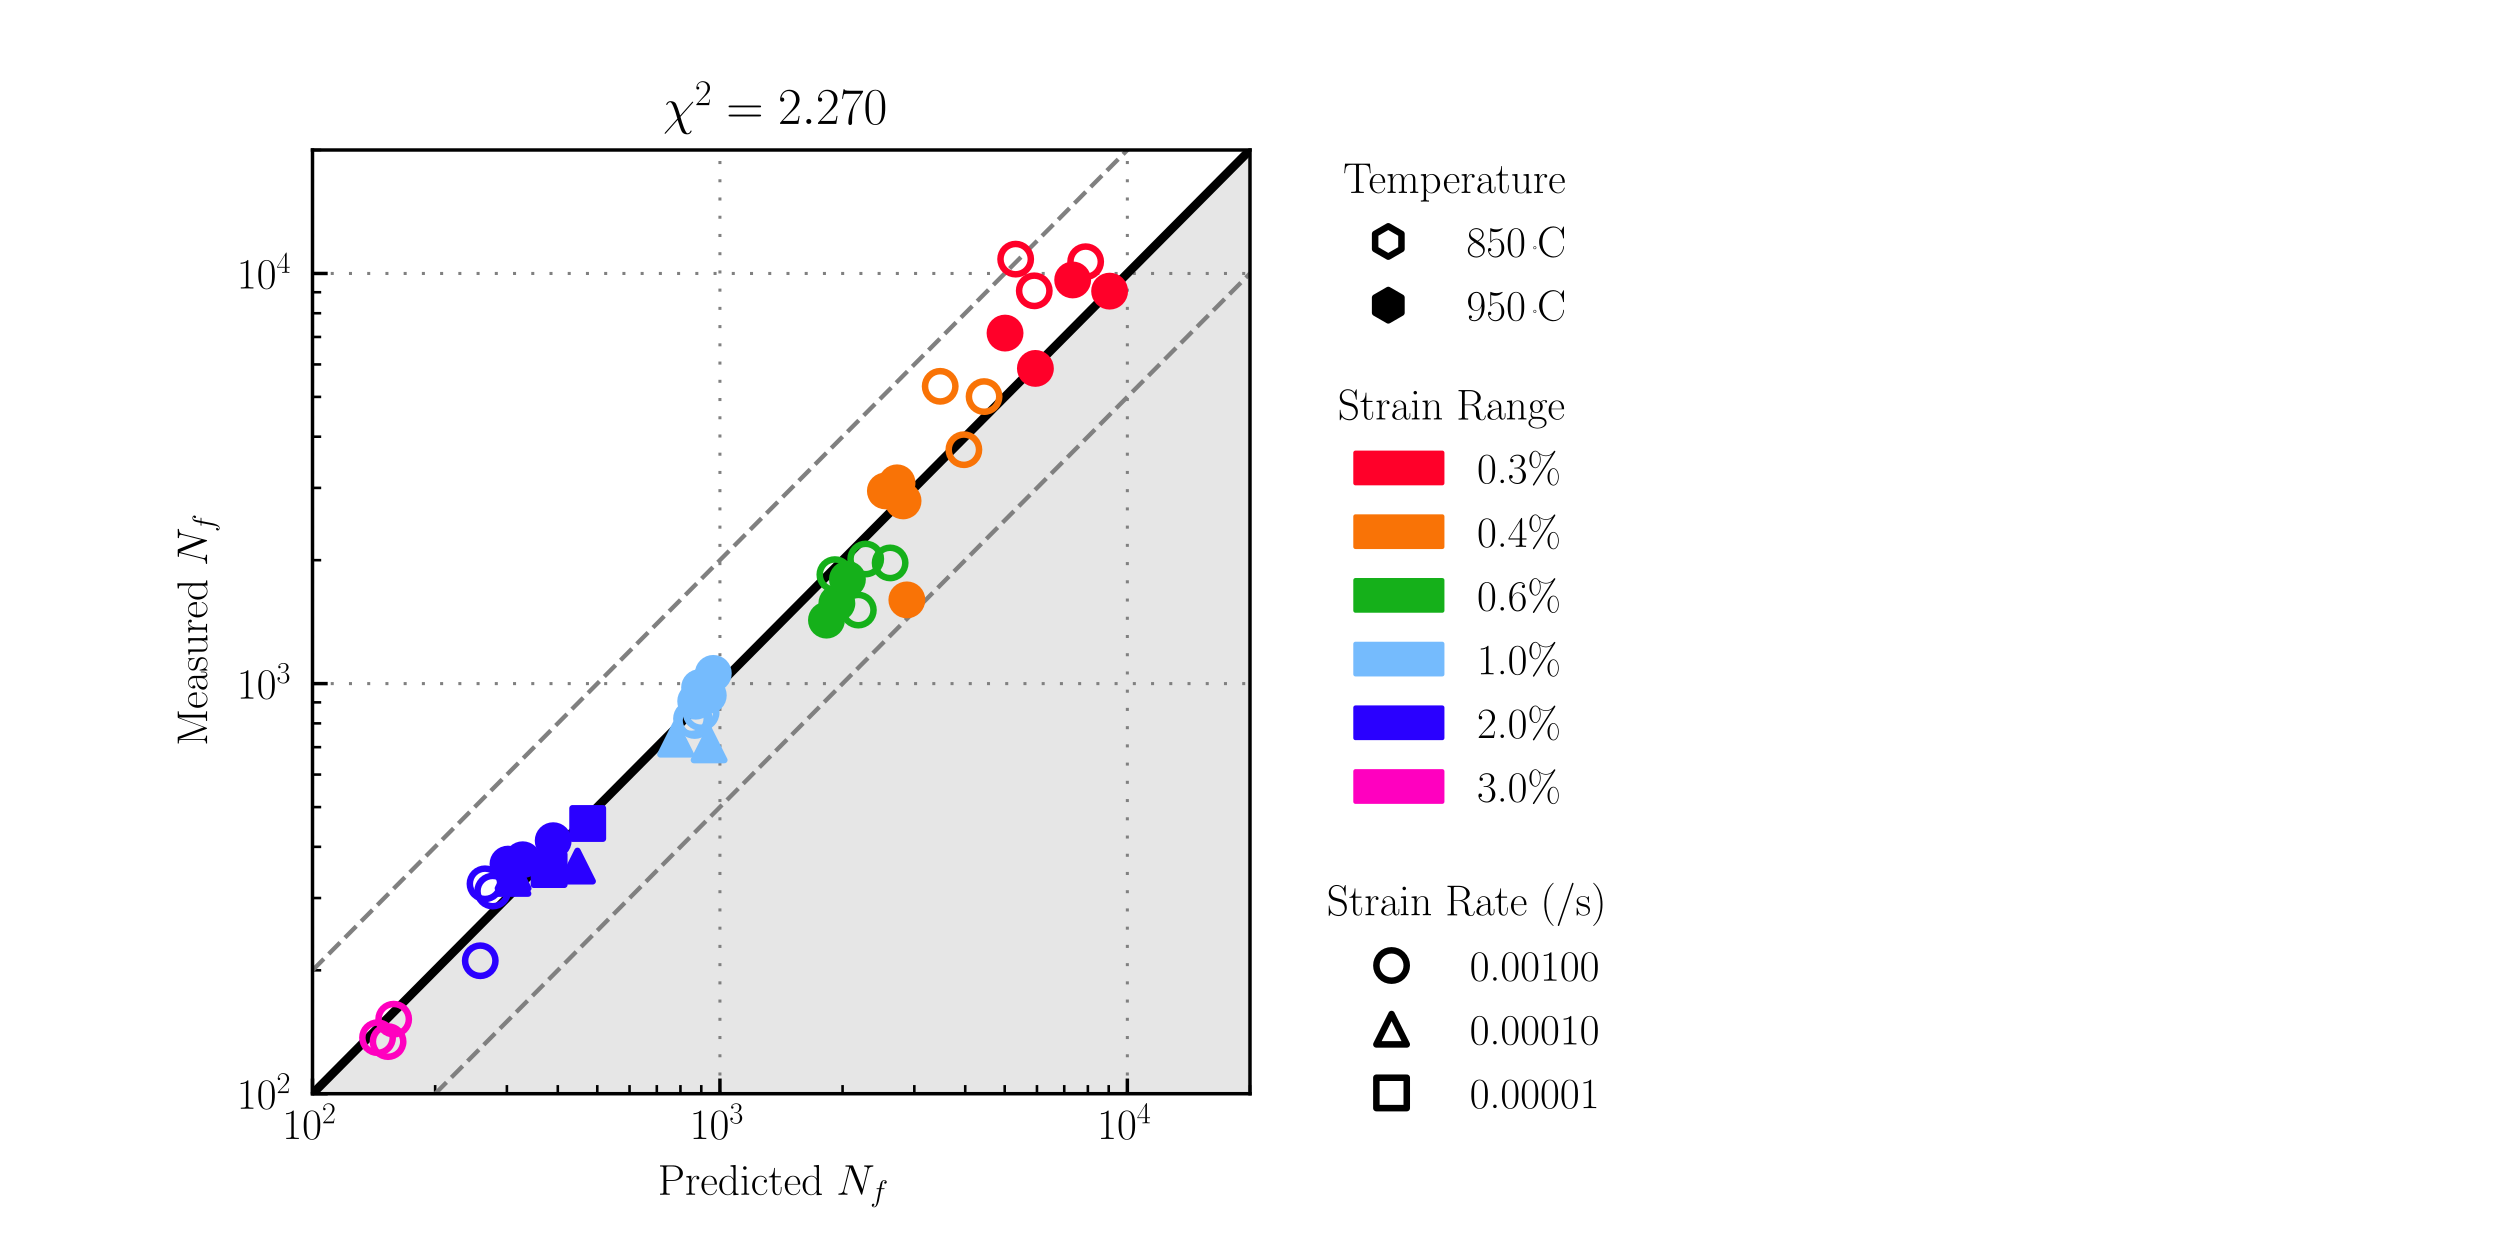 <?xml version="1.0" encoding="utf-8" standalone="no"?>
<!DOCTYPE svg PUBLIC "-//W3C//DTD SVG 1.1//EN"
  "http://www.w3.org/Graphics/SVG/1.1/DTD/svg11.dtd">
<!-- Created with matplotlib (https://matplotlib.org/) -->
<svg height="288pt" version="1.1" viewBox="0 0 576 288" width="576pt" xmlns="http://www.w3.org/2000/svg" xmlns:xlink="http://www.w3.org/1999/xlink">
 <defs>
  <style type="text/css">*{stroke-linecap:butt;stroke-linejoin:round;}</style>
 </defs>
 <g id="figure_1">
  <g id="patch_1">
   <path d="M 0 288 
L 576 288 
L 576 0 
L 0 0 
z
" style="fill:#ffffff;"/>
  </g>
  <g id="axes_1">
   <g id="patch_2">
    <path d="M 72 252 
L 288 252 
L 288 34.56 
L 72 34.56 
z
" style="fill:#ffffff;"/>
   </g>
   <g id="PolyCollection_1">
    <defs>
     <path d="M 72 -36 
L 72 -36 
L 288 -36 
L 288 -253.44 
L 288 -253.44 
L 72 -36 
z
" id="m11a371a95a" style="stroke:#000000;stroke-opacity:0.1;"/>
    </defs>
    <g clip-path="url(#p597f7defd3)">
     <use style="fill-opacity:0.1;stroke:#000000;stroke-opacity:0.1;" x="0" xlink:href="#m11a371a95a" y="288"/>
    </g>
   </g>
   <g id="matplotlib.axis_1">
    <g id="xtick_1">
     <g id="line2d_1">
      <path clip-path="url(#p597f7defd3)" d="M 72 252 
L 72 34.56 
" style="fill:none;stroke:#808080;stroke-dasharray:0.7,3.5;stroke-dashoffset:0;stroke-width:0.7;"/>
     </g>
     <g id="line2d_2">
      <defs>
       <path d="M 0 0 
L 0 -3.5 
" id="m39b020b43e" style="stroke:#000000;stroke-width:0.8;"/>
      </defs>
      <g>
       <use style="stroke:#000000;stroke-width:0.8;" x="72" xlink:href="#m39b020b43e" y="252"/>
      </g>
     </g>
     <g id="text_1">
      <!-- $\mathdefault{10^{2}}$ -->
      <g transform="translate(65.033 262.418)scale(0.1 -0.1)">
       <defs>
        <path d="M 26.594 63.797 
C 26.594 65.891 26.5 66 25.094 66 
C 21.203 61.359 15.297 59.891 9.703 59.688 
C 9.406 59.688 8.906 59.688 8.797 59.5 
C 8.703 59.297 8.703 59.094 8.703 57 
C 11.797 57 17 57.594 21 59.984 
L 21 7.297 
C 21 3.797 20.797 2.594 12.203 2.594 
L 9.203 2.594 
L 9.203 0 
C 14 0.094 19 0.188 23.797 0.188 
C 28.594 0.188 33.594 0.094 38.406 0 
L 38.406 2.594 
L 35.406 2.594 
C 26.797 2.594 26.594 3.688 26.594 7.297 
z
" id="CMR17-49"/>
        <path d="M 42 31.844 
C 42 37.969 41.906 48.422 37.703 56.453 
C 34 63.484 28.094 66 22.906 66 
C 18.094 66 12 63.781 8.203 56.562 
C 4.203 49.016 3.797 39.672 3.797 31.844 
C 3.797 26.109 3.906 17.375 7 9.734 
C 11.297 -0.609 19 -2 22.906 -2 
C 27.5 -2 34.5 -0.109 38.594 9.438 
C 41.594 16.375 42 24.5 42 31.844 
z
M 22.906 -0.406 
C 16.5 -0.406 12.703 5.125 11.297 12.75 
C 10.203 18.688 10.203 27.328 10.203 32.953 
C 10.203 40.688 10.203 47.109 11.5 53.234 
C 13.406 61.781 19 64.391 22.906 64.391 
C 27 64.391 32.297 61.672 34.203 53.438 
C 35.5 47.719 35.594 40.984 35.594 32.953 
C 35.594 26.422 35.594 18.375 34.406 12.453 
C 32.297 1.5 26.406 -0.406 22.906 -0.406 
z
" id="CMR17-48"/>
        <path d="M 41.703 15.469 
L 39.906 15.469 
C 38.906 8.391 38.094 7.188 37.703 6.594 
C 37.203 5.797 30 5.797 28.594 5.797 
L 9.406 5.797 
C 13 9.688 20 16.766 28.5 24.938 
C 34.594 30.719 41.703 37.5 41.703 47.391 
C 41.703 59.188 32.297 66 21.797 66 
C 10.797 66 4.094 56.297 4.094 47.297 
C 4.094 43.391 7 42.891 8.203 42.891 
C 9.203 42.891 12.203 43.484 12.203 46.984 
C 12.203 50.094 9.594 51 8.203 51 
C 7.594 51 7 50.891 6.594 50.688 
C 8.5 59.188 14.297 63.391 20.406 63.391 
C 29.094 63.391 34.797 56.5 34.797 47.391 
C 34.797 38.703 29.703 31.219 24 24.734 
L 4.094 2.297 
L 4.094 0 
L 39.297 0 
z
" id="CMR17-50"/>
       </defs>
       <use transform="scale(0.996)" xlink:href="#CMR17-49"/>
       <use transform="translate(45.69 0)scale(0.996)" xlink:href="#CMR17-48"/>
       <use transform="translate(91.381 36.154)scale(0.697)" xlink:href="#CMR17-50"/>
      </g>
     </g>
    </g>
    <g id="xtick_2">
     <g id="line2d_3">
      <path clip-path="url(#p597f7defd3)" d="M 165.871 252 
L 165.871 34.56 
" style="fill:none;stroke:#808080;stroke-dasharray:0.7,3.5;stroke-dashoffset:0;stroke-width:0.7;"/>
     </g>
     <g id="line2d_4">
      <g>
       <use style="stroke:#000000;stroke-width:0.8;" x="165.871" xlink:href="#m39b020b43e" y="252"/>
      </g>
     </g>
     <g id="text_2">
      <!-- $\mathdefault{10^{3}}$ -->
      <g transform="translate(158.904 262.418)scale(0.1 -0.1)">
       <defs>
        <path d="M 22.094 34 
C 31 34 34.906 26.141 34.906 17.094 
C 34.906 5.031 28.5 0.391 22.703 0.391 
C 17.406 0.391 8.797 3.016 6.094 10.797 
C 6.594 10.594 7.094 10.594 7.594 10.594 
C 10 10.594 11.797 12.188 11.797 14.797 
C 11.797 17.688 9.594 19 7.594 19 
C 5.906 19 3.297 18.188 3.297 14.484 
C 3.297 5.234 12.297 -2 22.906 -2 
C 34 -2 42.5 6.75 42.5 16.984 
C 42.5 26.844 34.5 34 25 35.094 
C 32.594 36.672 39.906 43.375 39.906 52.391 
C 39.906 60.25 32 66 23 66 
C 13.906 66 5.906 60.344 5.906 52.297 
C 5.906 48.797 8.5 48.188 9.797 48.188 
C 11.906 48.188 13.703 49.484 13.703 52.094 
C 13.703 54.688 11.906 56 9.797 56 
C 9.406 56 8.906 56 8.5 55.797 
C 11.406 62.484 19.297 63.688 22.797 63.688 
C 26.297 63.688 32.906 61.969 32.906 52.297 
C 32.906 49.484 32.5 44.547 29.094 40.219 
C 26.094 36.391 22.703 36.188 19.406 35.891 
C 18.906 35.891 16.594 35.688 16.203 35.688 
C 15.5 35.594 15.094 35.5 15.094 34.797 
C 15.094 34.094 15.203 34 17.203 34 
z
" id="CMR17-51"/>
       </defs>
       <use transform="scale(0.996)" xlink:href="#CMR17-49"/>
       <use transform="translate(45.69 0)scale(0.996)" xlink:href="#CMR17-48"/>
       <use transform="translate(91.381 36.154)scale(0.697)" xlink:href="#CMR17-51"/>
      </g>
     </g>
    </g>
    <g id="xtick_3">
     <g id="line2d_5">
      <path clip-path="url(#p597f7defd3)" d="M 259.742 252 
L 259.742 34.56 
" style="fill:none;stroke:#808080;stroke-dasharray:0.7,3.5;stroke-dashoffset:0;stroke-width:0.7;"/>
     </g>
     <g id="line2d_6">
      <g>
       <use style="stroke:#000000;stroke-width:0.8;" x="259.742" xlink:href="#m39b020b43e" y="252"/>
      </g>
     </g>
     <g id="text_3">
      <!-- $\mathdefault{10^{4}}$ -->
      <g transform="translate(252.775 262.418)scale(0.1 -0.1)">
       <defs>
        <path d="M 33.594 64.797 
C 33.594 66.891 33.5 67 31.703 67 
L 2 19.594 
L 2 17 
L 27.797 17 
L 27.797 7.188 
C 27.797 3.594 27.594 2.594 20.594 2.594 
L 18.703 2.594 
L 18.703 0 
C 21.906 0.188 27.297 0.188 30.703 0.188 
C 34.094 0.188 39.5 0.188 42.703 0 
L 42.703 2.594 
L 40.797 2.594 
C 33.797 2.594 33.594 3.594 33.594 7.188 
L 33.594 17 
L 43.797 17 
L 43.797 19.594 
L 33.594 19.594 
z
M 28.094 58.172 
L 28.094 19.594 
L 4 19.594 
z
" id="CMR17-52"/>
       </defs>
       <use transform="scale(0.996)" xlink:href="#CMR17-49"/>
       <use transform="translate(45.69 0)scale(0.996)" xlink:href="#CMR17-48"/>
       <use transform="translate(91.381 36.154)scale(0.697)" xlink:href="#CMR17-52"/>
      </g>
     </g>
    </g>
    <g id="xtick_4">
     <g id="line2d_7">
      <defs>
       <path d="M 0 0 
L 0 -2 
" id="m2965aaa0e5" style="stroke:#000000;stroke-width:0.6;"/>
      </defs>
      <g>
       <use style="stroke:#000000;stroke-width:0.6;" x="100.258" xlink:href="#m2965aaa0e5" y="252"/>
      </g>
     </g>
    </g>
    <g id="xtick_5">
     <g id="line2d_8">
      <g>
       <use style="stroke:#000000;stroke-width:0.6;" x="116.788" xlink:href="#m2965aaa0e5" y="252"/>
      </g>
     </g>
    </g>
    <g id="xtick_6">
     <g id="line2d_9">
      <g>
       <use style="stroke:#000000;stroke-width:0.6;" x="128.516" xlink:href="#m2965aaa0e5" y="252"/>
      </g>
     </g>
    </g>
    <g id="xtick_7">
     <g id="line2d_10">
      <g>
       <use style="stroke:#000000;stroke-width:0.6;" x="137.613" xlink:href="#m2965aaa0e5" y="252"/>
      </g>
     </g>
    </g>
    <g id="xtick_8">
     <g id="line2d_11">
      <g>
       <use style="stroke:#000000;stroke-width:0.6;" x="145.046" xlink:href="#m2965aaa0e5" y="252"/>
      </g>
     </g>
    </g>
    <g id="xtick_9">
     <g id="line2d_12">
      <g>
       <use style="stroke:#000000;stroke-width:0.6;" x="151.33" xlink:href="#m2965aaa0e5" y="252"/>
      </g>
     </g>
    </g>
    <g id="xtick_10">
     <g id="line2d_13">
      <g>
       <use style="stroke:#000000;stroke-width:0.6;" x="156.774" xlink:href="#m2965aaa0e5" y="252"/>
      </g>
     </g>
    </g>
    <g id="xtick_11">
     <g id="line2d_14">
      <g>
       <use style="stroke:#000000;stroke-width:0.6;" x="161.576" xlink:href="#m2965aaa0e5" y="252"/>
      </g>
     </g>
    </g>
    <g id="xtick_12">
     <g id="line2d_15">
      <g>
       <use style="stroke:#000000;stroke-width:0.6;" x="194.129" xlink:href="#m2965aaa0e5" y="252"/>
      </g>
     </g>
    </g>
    <g id="xtick_13">
     <g id="line2d_16">
      <g>
       <use style="stroke:#000000;stroke-width:0.6;" x="210.659" xlink:href="#m2965aaa0e5" y="252"/>
      </g>
     </g>
    </g>
    <g id="xtick_14">
     <g id="line2d_17">
      <g>
       <use style="stroke:#000000;stroke-width:0.6;" x="222.387" xlink:href="#m2965aaa0e5" y="252"/>
      </g>
     </g>
    </g>
    <g id="xtick_15">
     <g id="line2d_18">
      <g>
       <use style="stroke:#000000;stroke-width:0.6;" x="231.484" xlink:href="#m2965aaa0e5" y="252"/>
      </g>
     </g>
    </g>
    <g id="xtick_16">
     <g id="line2d_19">
      <g>
       <use style="stroke:#000000;stroke-width:0.6;" x="238.917" xlink:href="#m2965aaa0e5" y="252"/>
      </g>
     </g>
    </g>
    <g id="xtick_17">
     <g id="line2d_20">
      <g>
       <use style="stroke:#000000;stroke-width:0.6;" x="245.201" xlink:href="#m2965aaa0e5" y="252"/>
      </g>
     </g>
    </g>
    <g id="xtick_18">
     <g id="line2d_21">
      <g>
       <use style="stroke:#000000;stroke-width:0.6;" x="250.645" xlink:href="#m2965aaa0e5" y="252"/>
      </g>
     </g>
    </g>
    <g id="xtick_19">
     <g id="line2d_22">
      <g>
       <use style="stroke:#000000;stroke-width:0.6;" x="255.447" xlink:href="#m2965aaa0e5" y="252"/>
      </g>
     </g>
    </g>
    <g id="xtick_20">
     <g id="line2d_23">
      <g>
       <use style="stroke:#000000;stroke-width:0.6;" x="288" xlink:href="#m2965aaa0e5" y="252"/>
      </g>
     </g>
    </g>
    <g id="text_4">
     <!-- Predicted $N_f$ -->
     <g transform="translate(151.556 275.274)scale(0.1 -0.1)">
      <defs>
       <path d="M 19.797 32 
L 35.797 32 
C 48.703 32 58.094 40.359 58.094 49.797 
C 58.094 59.234 48.906 68 35.797 68 
L 5.203 68 
L 5.203 65.391 
C 12.094 65.391 13.203 65.391 13.203 60.922 
L 13.203 7.078 
C 13.203 2.594 12.094 2.594 5.203 2.594 
L 5.203 0 
C 8.094 0.188 13.406 0.188 16.5 0.188 
C 19.594 0.188 24.906 0.188 27.797 0 
L 27.797 2.594 
C 20.906 2.594 19.797 2.594 19.797 7.078 
z
M 19.594 34.094 
L 19.594 61.516 
C 19.594 64.891 19.797 65.391 23.797 65.391 
L 33.906 65.391 
C 46.797 65.391 50.5 58.047 50.5 49.797 
C 50.5 40.75 46.094 34.094 33.906 34.094 
z
" id="CMR17-80"/>
       <path d="M 15 23.703 
C 15 33.344 19.094 42.391 26.594 42.391 
C 27.297 42.391 28 42.297 28.703 41.984 
C 28.703 41.984 26.5 41.281 26.5 38.672 
C 26.5 36.266 28.406 35.266 29.906 35.266 
C 31.094 35.266 33.297 35.969 33.297 38.781 
C 33.297 41.984 30.094 44 26.703 44 
C 19.094 44 15.797 36.562 14.797 33.047 
L 14.703 33.047 
L 14.703 44 
L 3.094 42.891 
L 3.094 40.281 
C 9 40.281 9.906 39.688 9.906 34.859 
L 9.906 6.922 
C 9.906 3.094 9.5 2.594 3.094 2.594 
L 3.094 0 
C 5.5 0.188 10.094 0.188 12.703 0.188 
C 15.594 0.188 20.703 0.188 23.406 0 
L 23.406 2.594 
C 16.203 2.594 15 2.594 15 7.109 
z
" id="CMR17-114"/>
       <path d="M 38.094 23.484 
C 38.5 23.891 38.5 24.094 38.5 25.094 
C 38.5 35.172 33.094 44 21.703 44 
C 11.094 44 2.703 33.984 2.703 21.781 
C 2.703 8.656 12.203 -1 22.797 -1 
C 34 -1 38.406 9.672 38.406 11.797 
C 38.406 12.5 37.797 12.5 37.594 12.5 
C 36.906 12.5 36.797 12.297 36.406 11.078 
C 34.203 4.219 28.703 0.797 23.5 0.797 
C 19.203 0.797 14.906 3.219 12.203 7.656 
C 9.094 12.797 9.094 18.75 9.094 23.484 
z
M 9.203 25 
C 9.906 39.234 17.594 42.391 21.594 42.391 
C 28.406 42.391 33 36.062 33.094 25 
z
" id="CMR17-101"/>
       <path d="M 29.203 67.891 
L 29.203 65.297 
C 35.094 65.297 36 64.703 36 60.047 
L 36 37.047 
C 35.594 37.547 31.5 44 23.406 44 
C 13.203 44 3.297 34.812 3.297 21.5 
C 3.297 8.266 12.594 -1 22.406 -1 
C 30.906 -1 35.297 5.641 35.797 6.344 
L 35.797 -1 
L 47.906 -0.203 
L 47.906 2.406 
C 42 2.406 41.094 3.016 41.094 7.859 
L 41.094 69 
z
M 35.797 11.906 
C 35.797 8.875 34 6.141 31.703 4.125 
C 28.297 1.094 24.906 0.594 23 0.594 
C 20.094 0.594 9.703 2.109 9.703 21.391 
C 9.703 41.188 21.297 42.391 23.906 42.391 
C 28.5 42.391 32.203 39.766 34.5 36.141 
C 35.797 34.016 35.797 33.703 35.797 31.891 
z
" id="CMR17-100"/>
       <path d="M 15.5 61.891 
C 15.5 64.094 13.703 66 11.406 66 
C 9.203 66 7.297 64.188 7.297 61.891 
C 7.297 59.688 9.094 57.797 11.406 57.797 
C 13.594 57.797 15.5 59.594 15.5 61.891 
z
M 3.797 42.891 
L 3.797 40.297 
C 9.406 40.297 10.203 39.688 10.203 34.859 
L 10.203 6.922 
C 10.203 3.094 9.797 2.594 3.406 2.594 
L 3.406 0 
C 5.797 0.188 10.094 0.188 12.594 0.188 
C 15 0.188 19.094 0.188 21.406 0 
L 21.406 2.594 
C 15.5 2.594 15.297 3.203 15.297 6.812 
L 15.297 44 
z
" id="CMR17-105"/>
       <path d="M 34.906 35 
C 33 35 30.203 35 30.203 31.484 
C 30.203 28.688 32.5 27.891 33.797 27.891 
C 34.5 27.891 37.406 28.188 37.406 31.688 
C 37.406 38.688 30.594 44 22.906 44 
C 12.297 44 3.297 34.391 3.297 21.547 
C 3.297 8.141 12.703 -1 22.906 -1 
C 35.297 -1 38.406 10.562 38.406 11.672 
C 38.406 12.078 38.297 12.375 37.594 12.375 
C 36.906 12.375 36.797 12.281 36.406 10.969 
C 33.797 2.812 28.094 0.797 23.797 0.797 
C 17.406 0.797 9.703 6.734 9.703 21.641 
C 9.703 36.844 17.094 42.188 23 42.188 
C 26.906 42.188 32.703 40.344 34.906 35 
z
" id="CMR17-99"/>
       <path d="M 15.094 40.391 
L 29.094 40.391 
L 29.094 43 
L 15.094 43 
L 15.094 62 
L 13.297 62 
C 13.094 51.438 9.594 42.188 1.094 41.984 
L 1.094 40.391 
L 9.797 40.391 
L 9.797 12.156 
C 9.797 10.234 9.797 -1 21.406 -1 
C 27.297 -1 30.703 4.812 30.703 12.25 
L 30.703 17.984 
L 28.906 17.984 
L 28.906 12.344 
C 28.906 5.422 26.203 0.797 22 0.797 
C 19.094 0.797 15.094 2.797 15.094 11.953 
z
" id="CMR17-116"/>
       <path d="M 74 57.531 
C 75.094 61.812 76.703 64.797 84.297 65.094 
C 84.594 65.094 85.797 65.188 85.797 66.891 
C 85.797 68 84.906 68 84.5 68 
C 82.5 68 77.406 67.797 75.406 67.797 
L 70.594 67.797 
C 69.203 67.797 67.406 68 66 68 
C 65.406 68 64.203 68 64.203 66.094 
C 64.203 65.094 65 65.094 65.703 65.094 
C 71.703 64.891 72.094 62.609 72.094 60.812 
C 72.094 59.922 72 59.625 71.703 58.219 
L 60.406 13.344 
L 39 66.297 
C 38.297 67.891 38.203 68 36 68 
L 23.797 68 
C 21.797 68 20.906 68 20.906 66.094 
C 20.906 65.094 21.594 65.094 23.5 65.094 
C 24 65.094 29.906 65.094 29.906 64.203 
C 29.906 64 29.703 63.203 29.594 62.906 
L 16.297 10.156 
C 15.094 5.281 12.703 3.188 6.094 2.891 
C 5.594 2.891 4.594 2.797 4.594 1 
C 4.594 0 5.594 0 5.906 0 
C 7.906 0 13 0.188 15 0.188 
L 19.797 0.188 
C 21.203 0.188 22.906 0 24.297 0 
C 25 0 26.094 0 26.094 1.891 
C 26.094 2.797 25.094 2.891 24.703 2.891 
C 21.406 2.984 18.203 3.594 18.203 7.172 
C 18.203 7.969 18.406 8.859 18.594 9.656 
L 32.094 62.906 
C 32.703 61.906 32.703 61.703 33.094 60.812 
L 56.906 1.797 
C 57.406 0.594 57.594 0 58.5 0 
C 59.5 0 59.594 0.297 60 2 
z
" id="CMMI12-78"/>
       <path d="M 44.594 40.094 
C 46.594 40.094 47.406 40.094 47.406 41.984 
C 47.406 43 46.594 43 44.797 43 
L 36.703 43 
C 38.594 53.094 40 60.094 40.797 63.297 
C 41.406 65.688 43.5 67.984 46.094 67.984 
C 48.203 67.984 50.297 67.094 51.297 66.188 
C 47.406 65.797 46.203 62.891 46.203 61.188 
C 46.203 59.188 47.703 58 49.594 58 
C 51.594 58 54.594 59.688 54.594 63.5 
C 54.594 67.688 50.406 70 46 70 
C 41.703 70 37.5 66.797 35.5 62.891 
C 33.703 59.391 32.703 55.828 30.406 43 
L 23.703 43 
C 21.797 43 20.797 43 20.797 41.188 
C 20.797 40.094 21.406 40.094 23.406 40.094 
L 29.797 40.094 
C 28 30.891 23.906 8.516 21.594 -2.062 
C 19.906 -10.703 18.406 -18 13.406 -18 
C 13.094 -18 10.203 -18 8.406 -16.109 
C 13.5 -15.703 13.5 -11.312 13.5 -11.203 
C 13.5 -9.203 12 -8 10.094 -8 
C 8.094 -8 5.094 -9.703 5.094 -13.516 
C 5.094 -17.812 9.5 -20 13.406 -20 
C 23.594 -20 27.797 -1.766 28.906 3.172 
C 30.703 10.797 35.594 37.125 36.094 40.094 
z
" id="CMMI12-102"/>
      </defs>
      <use transform="scale(0.996)" xlink:href="#CMR17-80"/>
      <use transform="translate(62.586 0)scale(0.996)" xlink:href="#CMR17-114"/>
      <use transform="translate(97.867 0)scale(0.996)" xlink:href="#CMR17-101"/>
      <use transform="translate(138.353 0)scale(0.996)" xlink:href="#CMR17-100"/>
      <use transform="translate(189.248 0)scale(0.996)" xlink:href="#CMR17-105"/>
      <use transform="translate(214.119 0)scale(0.996)" xlink:href="#CMR17-99"/>
      <use transform="translate(254.605 0)scale(0.996)" xlink:href="#CMR17-116"/>
      <use transform="translate(289.886 0)scale(0.996)" xlink:href="#CMR17-101"/>
      <use transform="translate(330.371 0)scale(0.996)" xlink:href="#CMR17-100"/>
      <use transform="translate(411.343 0)scale(0.996)" xlink:href="#CMMI12-78"/>
      <use transform="translate(489.458 -14.944)scale(0.697)" xlink:href="#CMMI12-102"/>
     </g>
    </g>
   </g>
   <g id="matplotlib.axis_2">
    <g id="ytick_1">
     <g id="line2d_24">
      <path clip-path="url(#p597f7defd3)" d="M 72 252 
L 288 252 
" style="fill:none;stroke:#808080;stroke-dasharray:0.7,3.5;stroke-dashoffset:0;stroke-width:0.7;"/>
     </g>
     <g id="line2d_25">
      <defs>
       <path d="M 0 0 
L 3.5 0 
" id="mee75e6180b" style="stroke:#000000;stroke-width:0.8;"/>
      </defs>
      <g>
       <use style="stroke:#000000;stroke-width:0.8;" x="72" xlink:href="#mee75e6180b" y="252"/>
      </g>
     </g>
     <g id="text_5">
      <!-- $\mathdefault{10^{2}}$ -->
      <g transform="translate(54.566 255.459)scale(0.1 -0.1)">
       <use transform="scale(0.996)" xlink:href="#CMR17-49"/>
       <use transform="translate(45.69 0)scale(0.996)" xlink:href="#CMR17-48"/>
       <use transform="translate(91.381 36.154)scale(0.697)" xlink:href="#CMR17-50"/>
      </g>
     </g>
    </g>
    <g id="ytick_2">
     <g id="line2d_26">
      <path clip-path="url(#p597f7defd3)" d="M 72 157.503 
L 288 157.503 
" style="fill:none;stroke:#808080;stroke-dasharray:0.7,3.5;stroke-dashoffset:0;stroke-width:0.7;"/>
     </g>
     <g id="line2d_27">
      <g>
       <use style="stroke:#000000;stroke-width:0.8;" x="72" xlink:href="#mee75e6180b" y="157.503"/>
      </g>
     </g>
     <g id="text_6">
      <!-- $\mathdefault{10^{3}}$ -->
      <g transform="translate(54.566 160.962)scale(0.1 -0.1)">
       <use transform="scale(0.996)" xlink:href="#CMR17-49"/>
       <use transform="translate(45.69 0)scale(0.996)" xlink:href="#CMR17-48"/>
       <use transform="translate(91.381 36.154)scale(0.697)" xlink:href="#CMR17-51"/>
      </g>
     </g>
    </g>
    <g id="ytick_3">
     <g id="line2d_28">
      <path clip-path="url(#p597f7defd3)" d="M 72 63.006 
L 288 63.006 
" style="fill:none;stroke:#808080;stroke-dasharray:0.7,3.5;stroke-dashoffset:0;stroke-width:0.7;"/>
     </g>
     <g id="line2d_29">
      <g>
       <use style="stroke:#000000;stroke-width:0.8;" x="72" xlink:href="#mee75e6180b" y="63.006"/>
      </g>
     </g>
     <g id="text_7">
      <!-- $\mathdefault{10^{4}}$ -->
      <g transform="translate(54.566 66.466)scale(0.1 -0.1)">
       <use transform="scale(0.996)" xlink:href="#CMR17-49"/>
       <use transform="translate(45.69 0)scale(0.996)" xlink:href="#CMR17-48"/>
       <use transform="translate(91.381 36.154)scale(0.697)" xlink:href="#CMR17-52"/>
      </g>
     </g>
    </g>
    <g id="ytick_4">
     <g id="line2d_30">
      <defs>
       <path d="M 0 0 
L 2 0 
" id="m67d6497860" style="stroke:#000000;stroke-width:0.6;"/>
      </defs>
      <g>
       <use style="stroke:#000000;stroke-width:0.6;" x="72" xlink:href="#m67d6497860" y="223.554"/>
      </g>
     </g>
    </g>
    <g id="ytick_5">
     <g id="line2d_31">
      <g>
       <use style="stroke:#000000;stroke-width:0.6;" x="72" xlink:href="#m67d6497860" y="206.914"/>
      </g>
     </g>
    </g>
    <g id="ytick_6">
     <g id="line2d_32">
      <g>
       <use style="stroke:#000000;stroke-width:0.6;" x="72" xlink:href="#m67d6497860" y="195.107"/>
      </g>
     </g>
    </g>
    <g id="ytick_7">
     <g id="line2d_33">
      <g>
       <use style="stroke:#000000;stroke-width:0.6;" x="72" xlink:href="#m67d6497860" y="185.95"/>
      </g>
     </g>
    </g>
    <g id="ytick_8">
     <g id="line2d_34">
      <g>
       <use style="stroke:#000000;stroke-width:0.6;" x="72" xlink:href="#m67d6497860" y="178.467"/>
      </g>
     </g>
    </g>
    <g id="ytick_9">
     <g id="line2d_35">
      <g>
       <use style="stroke:#000000;stroke-width:0.6;" x="72" xlink:href="#m67d6497860" y="172.141"/>
      </g>
     </g>
    </g>
    <g id="ytick_10">
     <g id="line2d_36">
      <g>
       <use style="stroke:#000000;stroke-width:0.6;" x="72" xlink:href="#m67d6497860" y="166.661"/>
      </g>
     </g>
    </g>
    <g id="ytick_11">
     <g id="line2d_37">
      <g>
       <use style="stroke:#000000;stroke-width:0.6;" x="72" xlink:href="#m67d6497860" y="161.827"/>
      </g>
     </g>
    </g>
    <g id="ytick_12">
     <g id="line2d_38">
      <g>
       <use style="stroke:#000000;stroke-width:0.6;" x="72" xlink:href="#m67d6497860" y="129.057"/>
      </g>
     </g>
    </g>
    <g id="ytick_13">
     <g id="line2d_39">
      <g>
       <use style="stroke:#000000;stroke-width:0.6;" x="72" xlink:href="#m67d6497860" y="112.417"/>
      </g>
     </g>
    </g>
    <g id="ytick_14">
     <g id="line2d_40">
      <g>
       <use style="stroke:#000000;stroke-width:0.6;" x="72" xlink:href="#m67d6497860" y="100.61"/>
      </g>
     </g>
    </g>
    <g id="ytick_15">
     <g id="line2d_41">
      <g>
       <use style="stroke:#000000;stroke-width:0.6;" x="72" xlink:href="#m67d6497860" y="91.453"/>
      </g>
     </g>
    </g>
    <g id="ytick_16">
     <g id="line2d_42">
      <g>
       <use style="stroke:#000000;stroke-width:0.6;" x="72" xlink:href="#m67d6497860" y="83.97"/>
      </g>
     </g>
    </g>
    <g id="ytick_17">
     <g id="line2d_43">
      <g>
       <use style="stroke:#000000;stroke-width:0.6;" x="72" xlink:href="#m67d6497860" y="77.644"/>
      </g>
     </g>
    </g>
    <g id="ytick_18">
     <g id="line2d_44">
      <g>
       <use style="stroke:#000000;stroke-width:0.6;" x="72" xlink:href="#m67d6497860" y="72.164"/>
      </g>
     </g>
    </g>
    <g id="ytick_19">
     <g id="line2d_45">
      <g>
       <use style="stroke:#000000;stroke-width:0.6;" x="72" xlink:href="#m67d6497860" y="67.33"/>
      </g>
     </g>
    </g>
    <g id="ytick_20">
     <g id="line2d_46">
      <g>
       <use style="stroke:#000000;stroke-width:0.6;" x="72" xlink:href="#m67d6497860" y="34.56"/>
      </g>
     </g>
    </g>
    <g id="text_8">
     <!-- Measured $N_f$ -->
     <g transform="translate(47.716 171.821)rotate(-90)scale(0.1 -0.1)">
      <defs>
       <path d="M 20.906 66.391 
C 20.297 67.891 20.203 68 18.094 68 
L 5.297 68 
L 5.297 65.391 
C 12.203 65.391 13.297 65.391 13.297 60.906 
L 13.297 9.75 
C 13.297 7.266 13.297 2.594 5.297 2.594 
L 5.297 0 
C 7.594 0.188 11.797 0.188 14.297 0.188 
C 16.797 0.188 21 0.188 23.297 0 
L 23.297 2.594 
C 15.297 2.594 15.297 7.266 15.297 9.75 
L 15.297 64.984 
L 15.406 64.984 
L 38.906 1.594 
C 39.297 0.594 39.5 0 40.297 0 
C 41.094 0 41.297 0.594 41.703 1.594 
L 65.406 65.484 
L 65.5 65.484 
L 65.5 7.078 
C 65.5 2.594 64.406 2.594 57.5 2.594 
L 57.5 0 
C 60.203 0.188 65.594 0.188 68.5 0.188 
C 71.406 0.188 76.906 0.188 79.594 0 
L 79.594 2.594 
C 72.703 2.594 71.594 2.594 71.594 7.078 
L 71.594 60.906 
C 71.594 65.391 72.703 65.391 79.594 65.391 
L 79.594 68 
L 66.906 68 
C 64.797 68 64.703 67.891 64.094 66.391 
L 42.5 8.062 
z
" id="CMR17-77"/>
       <path d="M 36 25.875 
C 36 32 36 35.547 31.797 39.594 
C 28.094 42.984 23.797 44 20.406 44 
C 12.5 44 6.797 37.625 6.797 30.891 
C 6.797 27.188 9.797 27 10.406 27 
C 11.703 27 14 27.797 14 30.594 
C 14 33.094 12.094 34.188 10.406 34.188 
C 10 34.188 9.5 34.094 9.203 34 
C 11.297 40.531 16.703 42.391 20.203 42.391 
C 25.203 42.391 30.703 37.828 30.703 29.297 
L 30.703 25.5 
C 24.797 25.297 17.703 24.5 12.094 21.453 
C 5.797 17.922 4 12.844 4 9 
C 4 1.203 13 -1 18.297 -1 
C 23.797 -1 28.906 2.109 31.094 7.891 
C 31.297 3.422 34.094 -0.609 38.5 -0.609 
C 40.594 -0.609 45.906 0.797 45.906 8.797 
L 45.906 14.469 
L 44.094 14.469 
L 44.094 8.703 
C 44.094 2.516 41.406 1.703 40.094 1.703 
C 36 1.703 36 6.969 36 11.438 
z
M 30.703 13.859 
C 30.703 5.047 24.5 0.594 19 0.594 
C 14 0.594 10.094 4.344 10.094 9 
C 10.094 12.047 11.406 17.406 17.203 20.656 
C 22 23.391 27.5 23.797 30.703 24 
z
" id="CMR17-97"/>
       <path d="M 30.906 42 
C 30.906 43.797 30.797 43.891 30.203 43.891 
C 29.797 43.891 29.703 43.797 28.5 42.297 
C 28.203 41.891 27.297 40.891 27 40.5 
C 23.797 43.891 19.297 44 17.594 44 
C 6.5 44 2.5 38.188 2.5 32.391 
C 2.5 23.391 12.703 21.297 15.594 20.688 
C 21.906 19.391 24.094 19 26.203 17.188 
C 27.5 16 29.703 13.797 29.703 10.188 
C 29.703 6 27.297 0.594 18.094 0.594 
C 9.406 0.594 6.297 7.188 4.5 16 
C 4.203 17.391 4.203 17.5 3.406 17.5 
C 2.594 17.5 2.5 17.391 2.5 15.391 
L 2.5 1 
C 2.5 -0.812 2.594 -0.906 3.203 -0.906 
C 3.703 -0.906 3.797 -0.812 4.297 0 
C 4.906 0.891 6.406 3.297 7 4.297 
C 9 1.594 12.5 -1 18.094 -1 
C 28 -1 33.297 4.391 33.297 12.188 
C 33.297 17.297 30.594 20 29.297 21.188 
C 26.297 24.297 22.797 25 18.594 25.797 
C 13.094 27 6.094 28.391 6.094 34.5 
C 6.094 37.094 7.5 42.594 17.594 42.594 
C 28.297 42.594 28.906 32.594 29.094 29.391 
C 29.203 28.891 29.703 28.797 30 28.797 
C 30.906 28.797 30.906 29.094 30.906 30.797 
z
" id="CMR17-115"/>
       <path d="M 29.406 42.891 
L 29.406 40.297 
C 35.297 40.297 36.203 39.688 36.203 34.828 
L 36.203 16.453 
C 36.203 7.969 31.703 0.594 24.297 0.594 
C 16.094 0.594 15.406 5.547 15.406 10.797 
L 15.406 44 
L 3.297 42.891 
L 3.297 40.297 
C 7.297 40.297 10 40.297 10.094 36.25 
L 10.094 16.859 
C 10.094 10.094 10.094 5.75 12.703 2.922 
C 14 1.609 16.5 -1 23.703 -1 
C 32.203 -1 35.5 6.25 36.297 8.375 
L 36.406 8.375 
L 36.406 -1 
L 48.297 -0.203 
L 48.297 2.406 
C 42.406 2.406 41.5 3.016 41.5 7.859 
L 41.5 44 
z
" id="CMR17-117"/>
      </defs>
      <use transform="scale(0.996)" xlink:href="#CMR17-77"/>
      <use transform="translate(84.687 0)scale(0.996)" xlink:href="#CMR17-101"/>
      <use transform="translate(125.173 0)scale(0.996)" xlink:href="#CMR17-97"/>
      <use transform="translate(170.863 0)scale(0.996)" xlink:href="#CMR17-115"/>
      <use transform="translate(206.664 0)scale(0.996)" xlink:href="#CMR17-117"/>
      <use transform="translate(257.56 0)scale(0.996)" xlink:href="#CMR17-114"/>
      <use transform="translate(292.841 0)scale(0.996)" xlink:href="#CMR17-101"/>
      <use transform="translate(333.326 0)scale(0.996)" xlink:href="#CMR17-100"/>
      <use transform="translate(414.298 0)scale(0.996)" xlink:href="#CMMI12-78"/>
      <use transform="translate(492.413 -14.944)scale(0.697)" xlink:href="#CMMI12-102"/>
     </g>
    </g>
   </g>
   <g id="line2d_47">
    <path clip-path="url(#p597f7defd3)" d="M 72 252 
L 288 34.56 
" style="fill:none;stroke:#000000;stroke-linecap:square;stroke-width:2;"/>
   </g>
   <g id="line2d_48">
    <path clip-path="url(#p597f7defd3)" d="M 72 223.554 
L 288 6.114 
" style="fill:none;stroke:#808080;stroke-dasharray:3.7,1.6;stroke-dashoffset:0;"/>
   </g>
   <g id="line2d_49">
    <path clip-path="url(#p597f7defd3)" d="M 100.258 252 
L 316.258 34.56 
" style="fill:none;stroke:#808080;stroke-dasharray:3.7,1.6;stroke-dashoffset:0;"/>
   </g>
   <g id="line2d_50">
    <defs>
     <path d="M 0 3.5 
C 0.928 3.5 1.819 3.131 2.475 2.475 
C 3.131 1.819 3.5 0.928 3.5 0 
C 3.5 -0.928 3.131 -1.819 2.475 -2.475 
C 1.819 -3.131 0.928 -3.5 0 -3.5 
C -0.928 -3.5 -1.819 -3.131 -2.475 -2.475 
C -3.131 -1.819 -3.5 -0.928 -3.5 0 
C -3.5 0.928 -3.131 1.819 -2.475 2.475 
C -1.819 3.131 -0.928 3.5 0 3.5 
z
" id="mfeb69af221" style="stroke:#ff0029;stroke-width:1.5;"/>
    </defs>
    <g clip-path="url(#p597f7defd3)">
     <use style="fill-opacity:0;stroke:#ff0029;stroke-width:1.5;" x="250.133" xlink:href="#mfeb69af221" y="60.299"/>
     <use style="fill-opacity:0;stroke:#ff0029;stroke-width:1.5;" x="238.297" xlink:href="#mfeb69af221" y="67.003"/>
     <use style="fill-opacity:0;stroke:#ff0029;stroke-width:1.5;" x="234.01" xlink:href="#mfeb69af221" y="59.704"/>
    </g>
   </g>
   <g id="line2d_51">
    <defs>
     <path d="M 0 3.5 
C 0.928 3.5 1.819 3.131 2.475 2.475 
C 3.131 1.819 3.5 0.928 3.5 0 
C 3.5 -0.928 3.131 -1.819 2.475 -2.475 
C 1.819 -3.131 0.928 -3.5 0 -3.5 
C -0.928 -3.5 -1.819 -3.131 -2.475 -2.475 
C -3.131 -1.819 -3.5 -0.928 -3.5 0 
C -3.5 0.928 -3.131 1.819 -2.475 2.475 
C -1.819 3.131 -0.928 3.5 0 3.5 
z
" id="md9b145d5ea" style="stroke:#f97306;stroke-width:1.5;"/>
    </defs>
    <g clip-path="url(#p597f7defd3)">
     <use style="fill-opacity:0;stroke:#f97306;stroke-width:1.5;" x="222.079" xlink:href="#md9b145d5ea" y="103.611"/>
     <use style="fill-opacity:0;stroke:#f97306;stroke-width:1.5;" x="216.624" xlink:href="#md9b145d5ea" y="89.007"/>
     <use style="fill-opacity:0;stroke:#f97306;stroke-width:1.5;" x="226.732" xlink:href="#md9b145d5ea" y="91.371"/>
    </g>
   </g>
   <g id="line2d_52">
    <defs>
     <path d="M 0 3.5 
C 0.928 3.5 1.819 3.131 2.475 2.475 
C 3.131 1.819 3.5 0.928 3.5 0 
C 3.5 -0.928 3.131 -1.819 2.475 -2.475 
C 1.819 -3.131 0.928 -3.5 0 -3.5 
C -0.928 -3.5 -1.819 -3.131 -2.475 -2.475 
C -3.131 -1.819 -3.5 -0.928 -3.5 0 
C -3.5 0.928 -3.131 1.819 -2.475 2.475 
C -1.819 3.131 -0.928 3.5 0 3.5 
z
" id="m4083243e2d" style="stroke:#15b01a;stroke-width:1.5;"/>
    </defs>
    <g clip-path="url(#p597f7defd3)">
     <use style="fill-opacity:0;stroke:#15b01a;stroke-width:1.5;" x="205.087" xlink:href="#m4083243e2d" y="129.698"/>
     <use style="fill-opacity:0;stroke:#15b01a;stroke-width:1.5;" x="197.762" xlink:href="#m4083243e2d" y="140.563"/>
     <use style="fill-opacity:0;stroke:#15b01a;stroke-width:1.5;" x="192.357" xlink:href="#m4083243e2d" y="132.39"/>
     <use style="fill-opacity:0;stroke:#15b01a;stroke-width:1.5;" x="199.462" xlink:href="#m4083243e2d" y="128.791"/>
    </g>
   </g>
   <g id="line2d_53">
    <defs>
     <path d="M 0 3.5 
C 0.928 3.5 1.819 3.131 2.475 2.475 
C 3.131 1.819 3.5 0.928 3.5 0 
C 3.5 -0.928 3.131 -1.819 2.475 -2.475 
C 1.819 -3.131 0.928 -3.5 0 -3.5 
C -0.928 -3.5 -1.819 -3.131 -2.475 -2.475 
C -3.131 -1.819 -3.5 -0.928 -3.5 0 
C -3.5 0.928 -3.131 1.819 -2.475 2.475 
C -1.819 3.131 -0.928 3.5 0 3.5 
z
" id="mb509cc0f37" style="stroke:#75bbfd;stroke-width:1.5;"/>
    </defs>
    <g clip-path="url(#p597f7defd3)">
     <use style="fill-opacity:0;stroke:#75bbfd;stroke-width:1.5;" x="161.522" xlink:href="#mb509cc0f37" y="164.173"/>
     <use style="fill-opacity:0;stroke:#75bbfd;stroke-width:1.5;" x="160.065" xlink:href="#mb509cc0f37" y="165.999"/>
     <use style="fill-opacity:0;stroke:#75bbfd;stroke-width:1.5;" x="159.333" xlink:href="#mb509cc0f37" y="165.597"/>
    </g>
   </g>
   <g id="line2d_54">
    <defs>
     <path d="M 0 3.5 
C 0.928 3.5 1.819 3.131 2.475 2.475 
C 3.131 1.819 3.5 0.928 3.5 0 
C 3.5 -0.928 3.131 -1.819 2.475 -2.475 
C 1.819 -3.131 0.928 -3.5 0 -3.5 
C -0.928 -3.5 -1.819 -3.131 -2.475 -2.475 
C -3.131 -1.819 -3.5 -0.928 -3.5 0 
C -3.5 0.928 -3.131 1.819 -2.475 2.475 
C -1.819 3.131 -0.928 3.5 0 3.5 
z
" id="m879d36530e" style="stroke:#2a00ff;stroke-width:1.5;"/>
    </defs>
    <g clip-path="url(#p597f7defd3)">
     <use style="fill-opacity:0;stroke:#2a00ff;stroke-width:1.5;" x="113.52" xlink:href="#m879d36530e" y="205.304"/>
     <use style="fill-opacity:0;stroke:#2a00ff;stroke-width:1.5;" x="110.654" xlink:href="#m879d36530e" y="221.356"/>
     <use style="fill-opacity:0;stroke:#2a00ff;stroke-width:1.5;" x="111.747" xlink:href="#m879d36530e" y="203.629"/>
    </g>
   </g>
   <g id="line2d_55">
    <defs>
     <path d="M 0 3.5 
C 0.928 3.5 1.819 3.131 2.475 2.475 
C 3.131 1.819 3.5 0.928 3.5 0 
C 3.5 -0.928 3.131 -1.819 2.475 -2.475 
C 1.819 -3.131 0.928 -3.5 0 -3.5 
C -0.928 -3.5 -1.819 -3.131 -2.475 -2.475 
C -3.131 -1.819 -3.5 -0.928 -3.5 0 
C -3.5 0.928 -3.131 1.819 -2.475 2.475 
C -1.819 3.131 -0.928 3.5 0 3.5 
z
" id="m4fb53c4f9d" style="stroke:#ff00bf;stroke-width:1.5;"/>
    </defs>
    <g clip-path="url(#p597f7defd3)">
     <use style="fill-opacity:0;stroke:#ff00bf;stroke-width:1.5;" x="89.413" xlink:href="#m4fb53c4f9d" y="239.989"/>
     <use style="fill-opacity:0;stroke:#ff00bf;stroke-width:1.5;" x="90.708" xlink:href="#m4fb53c4f9d" y="234.816"/>
     <use style="fill-opacity:0;stroke:#ff00bf;stroke-width:1.5;" x="86.984" xlink:href="#m4fb53c4f9d" y="239.08"/>
    </g>
   </g>
   <g id="line2d_56">
    <defs>
     <path d="M -3.5 3.5 
L 3.5 3.5 
L 3.5 -3.5 
L -3.5 -3.5 
z
" id="mcd4b423b26" style="stroke:#2a00ff;stroke-linejoin:miter;stroke-width:1.5;"/>
    </defs>
    <g clip-path="url(#p597f7defd3)">
     <use style="fill:#2a00ff;stroke:#2a00ff;stroke-linejoin:miter;stroke-width:1.5;" x="135.407" xlink:href="#mcd4b423b26" y="189.73"/>
     <use style="fill:#2a00ff;stroke:#2a00ff;stroke-linejoin:miter;stroke-width:1.5;" x="126.518" xlink:href="#mcd4b423b26" y="200.353"/>
    </g>
   </g>
   <g id="line2d_57">
    <defs>
     <path d="M 0 -3.5 
L -3.5 3.5 
L 3.5 3.5 
z
" id="mcac517293f" style="stroke:#75bbfd;stroke-linejoin:miter;stroke-width:1.5;"/>
    </defs>
    <g clip-path="url(#p597f7defd3)">
     <use style="fill:#75bbfd;stroke:#75bbfd;stroke-linejoin:miter;stroke-width:1.5;" x="155.667" xlink:href="#mcac517293f" y="170.306"/>
     <use style="fill:#75bbfd;stroke:#75bbfd;stroke-linejoin:miter;stroke-width:1.5;" x="163.381" xlink:href="#mcac517293f" y="171.617"/>
    </g>
   </g>
   <g id="line2d_58">
    <defs>
     <path d="M 0 -3.5 
L -3.5 3.5 
L 3.5 3.5 
z
" id="m0de7ec6e14" style="stroke:#2a00ff;stroke-linejoin:miter;stroke-width:1.5;"/>
    </defs>
    <g clip-path="url(#p597f7defd3)">
     <use style="fill:#2a00ff;stroke:#2a00ff;stroke-linejoin:miter;stroke-width:1.5;" x="118.217" xlink:href="#m0de7ec6e14" y="201.178"/>
     <use style="fill:#2a00ff;stroke:#2a00ff;stroke-linejoin:miter;stroke-width:1.5;" x="133.049" xlink:href="#m0de7ec6e14" y="199.545"/>
     <use style="fill:#2a00ff;stroke:#2a00ff;stroke-linejoin:miter;stroke-width:1.5;" x="118.173" xlink:href="#m0de7ec6e14" y="202.385"/>
    </g>
   </g>
   <g id="line2d_59">
    <defs>
     <path d="M 0 3.5 
C 0.928 3.5 1.819 3.131 2.475 2.475 
C 3.131 1.819 3.5 0.928 3.5 0 
C 3.5 -0.928 3.131 -1.819 2.475 -2.475 
C 1.819 -3.131 0.928 -3.5 0 -3.5 
C -0.928 -3.5 -1.819 -3.131 -2.475 -2.475 
C -3.131 -1.819 -3.5 -0.928 -3.5 0 
C -3.5 0.928 -3.131 1.819 -2.475 2.475 
C -1.819 3.131 -0.928 3.5 0 3.5 
z
" id="m59ecc6f597" style="stroke:#ff0029;stroke-width:1.5;"/>
    </defs>
    <g clip-path="url(#p597f7defd3)">
     <use style="fill:#ff0029;stroke:#ff0029;stroke-width:1.5;" x="247.145" xlink:href="#m59ecc6f597" y="64.503"/>
     <use style="fill:#ff0029;stroke:#ff0029;stroke-width:1.5;" x="238.555" xlink:href="#m59ecc6f597" y="84.883"/>
     <use style="fill:#ff0029;stroke:#ff0029;stroke-width:1.5;" x="255.656" xlink:href="#m59ecc6f597" y="67.08"/>
     <use style="fill:#ff0029;stroke:#ff0029;stroke-width:1.5;" x="231.562" xlink:href="#m59ecc6f597" y="76.745"/>
    </g>
   </g>
   <g id="line2d_60">
    <defs>
     <path d="M 0 3.5 
C 0.928 3.5 1.819 3.131 2.475 2.475 
C 3.131 1.819 3.5 0.928 3.5 0 
C 3.5 -0.928 3.131 -1.819 2.475 -2.475 
C 1.819 -3.131 0.928 -3.5 0 -3.5 
C -0.928 -3.5 -1.819 -3.131 -2.475 -2.475 
C -3.131 -1.819 -3.5 -0.928 -3.5 0 
C -3.5 0.928 -3.131 1.819 -2.475 2.475 
C -1.819 3.131 -0.928 3.5 0 3.5 
z
" id="mc82471456a" style="stroke:#f97306;stroke-width:1.5;"/>
    </defs>
    <g clip-path="url(#p597f7defd3)">
     <use style="fill:#f97306;stroke:#f97306;stroke-width:1.5;" x="208.94" xlink:href="#mc82471456a" y="138.214"/>
     <use style="fill:#f97306;stroke:#f97306;stroke-width:1.5;" x="208.066" xlink:href="#mc82471456a" y="115.41"/>
     <use style="fill:#f97306;stroke:#f97306;stroke-width:1.5;" x="203.994" xlink:href="#mc82471456a" y="113.107"/>
     <use style="fill:#f97306;stroke:#f97306;stroke-width:1.5;" x="206.678" xlink:href="#mc82471456a" y="111.244"/>
    </g>
   </g>
   <g id="line2d_61">
    <defs>
     <path d="M 0 3.5 
C 0.928 3.5 1.819 3.131 2.475 2.475 
C 3.131 1.819 3.5 0.928 3.5 0 
C 3.5 -0.928 3.131 -1.819 2.475 -2.475 
C 1.819 -3.131 0.928 -3.5 0 -3.5 
C -0.928 -3.5 -1.819 -3.131 -2.475 -2.475 
C -3.131 -1.819 -3.5 -0.928 -3.5 0 
C -3.5 0.928 -3.131 1.819 -2.475 2.475 
C -1.819 3.131 -0.928 3.5 0 3.5 
z
" id="mca1ac499dd" style="stroke:#15b01a;stroke-width:1.5;"/>
    </defs>
    <g clip-path="url(#p597f7defd3)">
     <use style="fill:#15b01a;stroke:#15b01a;stroke-width:1.5;" x="195.247" xlink:href="#mca1ac499dd" y="133.472"/>
     <use style="fill:#15b01a;stroke:#15b01a;stroke-width:1.5;" x="192.815" xlink:href="#mca1ac499dd" y="138.991"/>
     <use style="fill:#15b01a;stroke:#15b01a;stroke-width:1.5;" x="190.416" xlink:href="#mca1ac499dd" y="142.882"/>
    </g>
   </g>
   <g id="line2d_62">
    <defs>
     <path d="M 0 3.5 
C 0.928 3.5 1.819 3.131 2.475 2.475 
C 3.131 1.819 3.5 0.928 3.5 0 
C 3.5 -0.928 3.131 -1.819 2.475 -2.475 
C 1.819 -3.131 0.928 -3.5 0 -3.5 
C -0.928 -3.5 -1.819 -3.131 -2.475 -2.475 
C -3.131 -1.819 -3.5 -0.928 -3.5 0 
C -3.5 0.928 -3.131 1.819 -2.475 2.475 
C -1.819 3.131 -0.928 3.5 0 3.5 
z
" id="mf60f461387" style="stroke:#75bbfd;stroke-width:1.5;"/>
    </defs>
    <g clip-path="url(#p597f7defd3)">
     <use style="fill:#75bbfd;stroke:#75bbfd;stroke-width:1.5;" x="164.344" xlink:href="#mf60f461387" y="155.151"/>
     <use style="fill:#75bbfd;stroke:#75bbfd;stroke-width:1.5;" x="163.186" xlink:href="#mf60f461387" y="160.218"/>
     <use style="fill:#75bbfd;stroke:#75bbfd;stroke-width:1.5;" x="161.185" xlink:href="#mf60f461387" y="158.416"/>
     <use style="fill:#75bbfd;stroke:#75bbfd;stroke-width:1.5;" x="160.292" xlink:href="#mf60f461387" y="161.554"/>
    </g>
   </g>
   <g id="line2d_63">
    <defs>
     <path d="M 0 3.5 
C 0.928 3.5 1.819 3.131 2.475 2.475 
C 3.131 1.819 3.5 0.928 3.5 0 
C 3.5 -0.928 3.131 -1.819 2.475 -2.475 
C 1.819 -3.131 0.928 -3.5 0 -3.5 
C -0.928 -3.5 -1.819 -3.131 -2.475 -2.475 
C -3.131 -1.819 -3.5 -0.928 -3.5 0 
C -3.5 0.928 -3.131 1.819 -2.475 2.475 
C -1.819 3.131 -0.928 3.5 0 3.5 
z
" id="mf93e9953ae" style="stroke:#2a00ff;stroke-width:1.5;"/>
    </defs>
    <g clip-path="url(#p597f7defd3)">
     <use style="fill:#2a00ff;stroke:#2a00ff;stroke-width:1.5;" x="117.04" xlink:href="#mf93e9953ae" y="199.091"/>
     <use style="fill:#2a00ff;stroke:#2a00ff;stroke-width:1.5;" x="127.458" xlink:href="#mf93e9953ae" y="193.695"/>
     <use style="fill:#2a00ff;stroke:#2a00ff;stroke-width:1.5;" x="120.431" xlink:href="#mf93e9953ae" y="198.086"/>
    </g>
   </g>
   <g id="patch_3">
    <path d="M 72 252 
L 72 34.56 
" style="fill:none;stroke:#000000;stroke-linecap:square;stroke-linejoin:miter;stroke-width:0.8;"/>
   </g>
   <g id="patch_4">
    <path d="M 288 252 
L 288 34.56 
" style="fill:none;stroke:#000000;stroke-linecap:square;stroke-linejoin:miter;stroke-width:0.8;"/>
   </g>
   <g id="patch_5">
    <path d="M 72 252 
L 288 252 
" style="fill:none;stroke:#000000;stroke-linecap:square;stroke-linejoin:miter;stroke-width:0.8;"/>
   </g>
   <g id="patch_6">
    <path d="M 72 34.56 
L 288 34.56 
" style="fill:none;stroke:#000000;stroke-linecap:square;stroke-linejoin:miter;stroke-width:0.8;"/>
   </g>
   <g id="text_9">
    <!-- $\chi^2 = 2.270$ -->
    <g transform="translate(152.762 28.56)scale(0.12 -0.12)">
     <defs>
      <path d="M 33 16.172 
C 30.297 24.406 30.906 23.609 28.406 30.562 
C 25.297 39.109 24.5 39.797 23.094 41.188 
C 21.297 42.797 17.906 44 14.406 44 
C 8.797 44 6.094 38.812 6.094 37.516 
C 6.094 36.922 6.594 36.625 7.203 36.625 
C 8 36.625 8.203 37.125 8.297 37.516 
C 9.797 41.391 12.906 41.984 13.797 41.984 
C 16.703 41.984 19.5 34.844 21.297 30.078 
C 23.703 24.016 24.906 19.844 27.594 10.203 
L 4 -16.406 
C 3.094 -17.5 3.094 -17.906 3.094 -18 
C 3.094 -18.812 3.594 -19 4 -19 
C 4.406 -19 4.703 -18.812 5 -18.5 
C 7.797 -15.719 14 -8.359 16.594 -5.391 
L 28.203 7.719 
C 33.094 -7.484 33.094 -7.672 34.594 -11.359 
C 36.203 -15.125 38.297 -20 46.797 -20 
C 52.5 -20 55.094 -14.922 55.094 -13.531 
C 55.094 -12.844 54.5 -12.641 54 -12.641 
C 53.203 -12.641 53.094 -13.047 52.797 -13.844 
C 51.703 -16.625 49.094 -18 47.5 -18 
C 46.203 -18 44.594 -18 40.203 -6.984 
C 37.594 -0.328 35.297 7.609 33.594 13.781 
L 57.297 40.594 
C 58.094 41.484 58.203 41.594 58.203 41.984 
C 58.203 42.688 57.703 43 57.203 43 
C 56.906 43 56.594 43 55.594 41.891 
z
" id="CMMI12-31"/>
      <path d="M 64.297 32 
C 65.797 32 67.297 32 67.297 33.688 
C 67.297 35.5 65.594 35.5 63.906 35.5 
L 8 35.5 
C 6.297 35.5 4.594 35.5 4.594 33.688 
C 4.594 32 6.094 32 7.594 32 
z
M 63.906 14.484 
C 65.594 14.484 67.297 14.484 67.297 16.297 
C 67.297 18 65.797 18 64.297 18 
L 7.594 18 
C 6.094 18 4.594 18 4.594 16.297 
C 4.594 14.484 6.297 14.484 8 14.484 
z
" id="CMR17-61"/>
      <path d="M 18.406 4.797 
C 18.406 7.688 16 9.688 13.594 9.688 
C 10.703 9.688 8.703 7.297 8.703 4.891 
C 8.703 2 11.094 0 13.5 0 
C 16.406 0 18.406 2.391 18.406 4.797 
z
" id="CMMI12-58"/>
      <path d="M 45.094 61.797 
L 45.094 64 
L 21.594 64 
C 9.906 64 9.703 65.094 9.297 67 
L 7.5 67 
L 4.594 48.5 
L 6.406 48.5 
C 6.703 50.406 7.406 55.5 8.594 57.391 
C 9.203 58.188 16.594 58.188 18.297 58.188 
L 40.297 58.188 
L 29.203 41.719 
C 21.797 30.641 16.703 15.672 16.703 2.594 
C 16.703 1.391 16.703 -2 20.297 -2 
C 23.906 -2 23.906 1.391 23.906 2.688 
L 23.906 7.281 
C 23.906 23.656 26.703 34.438 31.297 41.312 
z
" id="CMR17-55"/>
     </defs>
     <use transform="scale(0.996)" xlink:href="#CMMI12-31"/>
     <use transform="translate(61.113 36.154)scale(0.697)" xlink:href="#CMR17-50"/>
     <use transform="translate(121.268 0)scale(0.996)" xlink:href="#CMR17-61"/>
     <use transform="translate(220.657 0)scale(0.996)" xlink:href="#CMR17-50"/>
     <use transform="translate(266.348 0)scale(0.996)" xlink:href="#CMMI12-58"/>
     <use transform="translate(293.445 0)scale(0.996)" xlink:href="#CMR17-50"/>
     <use transform="translate(339.135 0)scale(0.996)" xlink:href="#CMR17-55"/>
     <use transform="translate(384.826 0)scale(0.996)" xlink:href="#CMR17-48"/>
    </g>
   </g>
   <g id="legend_1">
    <g id="patch_7">
     <path d="M 306.225 190.646 
L 367.4 190.646 
Q 369.4 190.646 369.4 188.646 
L 369.4 87.042 
Q 369.4 85.042 367.4 85.042 
L 306.225 85.042 
Q 304.225 85.042 304.225 87.042 
L 304.225 188.646 
Q 304.225 190.646 306.225 190.646 
z
" style="fill:#ffffff;opacity:0.8;"/>
    </g>
    <g id="text_10">
     <!-- Strain Range -->
     <g transform="translate(308.225 96.64)scale(0.1 -0.1)">
      <defs>
       <path d="M 43.797 67.984 
C 43.797 69.797 43.703 69.891 43.094 69.891 
C 42.5 69.891 42.297 69.484 41.906 68.594 
L 38.906 61.953 
C 35.094 67.5 29.297 70 23 70 
C 12.797 70 4.594 61.844 4.594 51.578 
C 4.594 48.453 5.297 44.016 8.703 39.781 
C 12.406 35.156 15.906 34.344 23.906 32.234 
C 26.906 31.422 31.906 30.109 32.906 29.703 
C 38.594 27.297 41.594 21.25 41.594 15.609 
C 41.594 8.344 36.5 0.594 27.797 0.594 
C 17.094 0.594 7.094 6.641 6.406 20.75 
C 6.297 22.359 6.203 22.453 5.5 22.453 
C 4.703 22.453 4.594 22.359 4.594 20.344 
L 4.594 0 
C 4.594 -1.812 4.703 -1.906 5.297 -1.906 
C 6 -1.906 6.203 -1.406 7.594 1.703 
C 7.703 2 7.703 2.203 9.594 6.031 
C 14.594 -0.609 23 -2 27.797 -2 
C 38.703 -2 46.406 7.141 46.406 17.828 
C 46.406 23.062 44.5 27.094 43.406 28.906 
C 39.203 35.359 34.703 36.562 29.906 37.766 
C 29.203 38.078 29 38.078 23.406 39.484 
C 18 40.891 15.703 41.594 13.203 44.312 
C 10.406 47.438 9.406 50.672 9.406 53.891 
C 9.406 60.438 14.594 67.594 23.094 67.594 
C 33.703 67.594 40.297 60.031 41.797 47.438 
C 42.094 45.625 42.203 45.531 42.906 45.531 
C 43.797 45.531 43.797 45.828 43.797 47.547 
z
" id="CMR17-83"/>
       <path d="M 41.5 30.531 
C 41.5 35.656 40.5 44 28.703 44 
C 20.797 44 16.703 37.875 15.203 33.844 
L 15.094 33.844 
L 15.094 44 
L 3.297 42.891 
L 3.297 40.281 
C 9.203 40.281 10.094 39.688 10.094 34.859 
L 10.094 6.922 
C 10.094 3.094 9.703 2.594 3.297 2.594 
L 3.297 0 
C 5.703 0.188 10.094 0.188 12.703 0.188 
C 15.297 0.188 19.797 0.188 22.203 0 
L 22.203 2.594 
C 15.797 2.594 15.406 3 15.406 6.922 
L 15.406 26.219 
C 15.406 35.453 21 42.391 28 42.391 
C 35.406 42.391 36.203 35.766 36.203 30.938 
L 36.203 6.922 
C 36.203 3.094 35.797 2.594 29.406 2.594 
L 29.406 0 
C 31.797 0.188 36.203 0.188 38.797 0.188 
C 41.406 0.188 45.906 0.188 48.297 0 
L 48.297 2.594 
C 41.906 2.594 41.5 3 41.5 6.922 
z
" id="CMR17-110"/>
       <path d="M 39.203 33.688 
C 48.703 35.594 56.703 42.016 56.703 50.047 
C 56.703 59.469 46.094 68 32.094 68 
L 5.203 68 
L 5.203 65.391 
C 12.094 65.391 13.203 65.391 13.203 60.875 
L 13.203 6.688 
C 13.203 2.188 12.094 2.188 5.203 2.188 
L 5.203 -0.406 
C 8.094 -0.203 13.297 -0.203 16.406 -0.203 
C 19.5 -0.203 24.703 -0.203 27.594 -0.406 
L 27.594 2.188 
C 20.703 2.188 19.594 2.188 19.594 6.688 
L 19.594 33 
L 31.297 33 
C 37 33 40.203 30.688 41.594 29.391 
C 45.594 25.5 45.594 22.797 45.594 16 
C 45.594 9.297 45.594 5.891 48.594 2.5 
C 52.406 -1.609 57.5 -2 59.703 -2 
C 67.094 -2 68.203 6.297 68.203 8 
C 68.203 8.594 68.203 9.297 67.297 9.297 
C 66.5 9.297 66.406 8.688 66.406 8.297 
C 65.906 1.797 63 -0.406 59.906 -0.406 
C 54.406 -0.406 53.797 5.891 53.203 12 
C 52.906 14.094 52.703 15.594 52.5 17.797 
C 51.906 22.797 51.094 30.094 39.203 33.688 
z
M 31 34.594 
L 19.594 34.594 
L 19.594 61.484 
C 19.594 64.891 19.797 65.391 23.797 65.391 
L 31.094 65.391 
C 39.406 65.391 49.094 62.484 49.094 50.047 
C 49.094 37.094 38.5 34.594 31 34.594 
z
" id="CMR17-82"/>
       <path d="M 11.094 18.203 
C 13 16.688 16.297 15 20.297 15 
C 28.203 15 35 21.234 35 29.609 
C 35 32.234 34.203 36.266 31.203 39.391 
C 34 42.391 38.094 43.391 40.406 43.391 
C 40.797 43.391 41.406 43.391 41.906 43.094 
C 41.5 42.984 40.594 42.594 40.594 40.984 
C 40.594 39.688 41.5 38.797 42.797 38.797 
C 44.297 38.797 45.094 39.797 45.094 41.094 
C 45.094 42.984 43.594 45 40.406 45 
C 36.406 45 32.906 43.094 30.094 40.484 
C 27.094 43.188 23.5 44.188 20.297 44.188 
C 12.406 44.188 5.594 37.984 5.594 29.609 
C 5.594 23.859 8.906 20.219 9.906 19.219 
C 6.906 15.688 6.906 11.594 6.906 11.094 
C 6.906 8.5 7.906 4.688 11.297 2.594 
C 6.094 1.281 2 -2.875 2 -8.078 
C 2 -15.562 11.5 -21 22.906 -21 
C 33.906 -21 43.797 -15.766 43.797 -7.969 
C 43.797 6 29 6 21.297 6 
C 19 6 14.906 6 14.406 6.094 
C 11.297 6.594 9.203 9.391 9.203 12.891 
C 9.203 13.797 9.203 16 11.094 18.203 
z
M 20.297 16.688 
C 11.5 16.688 11.5 27.594 11.5 29.609 
C 11.5 31.625 11.5 42.484 20.297 42.484 
C 29.094 42.484 29.094 31.625 29.094 29.609 
C 29.094 27.594 29.094 16.688 20.297 16.688 
z
M 22.906 -19.312 
C 12.906 -19.312 6 -13.797 6 -8.078 
C 6 -4.859 7.703 -1.844 9.906 -0.172 
C 12.406 1.594 13.406 1.594 20.203 1.594 
C 28.406 1.594 39.797 1.594 39.797 -8.078 
C 39.797 -13.797 32.906 -19.312 22.906 -19.312 
z
" id="CMR17-103"/>
      </defs>
      <use transform="scale(0.996)" xlink:href="#CMR17-83"/>
      <use transform="translate(50.895 0)scale(0.996)" xlink:href="#CMR17-116"/>
      <use transform="translate(86.176 0)scale(0.996)" xlink:href="#CMR17-114"/>
      <use transform="translate(121.457 0)scale(0.996)" xlink:href="#CMR17-97"/>
      <use transform="translate(167.147 0)scale(0.996)" xlink:href="#CMR17-105"/>
      <use transform="translate(192.018 0)scale(0.996)" xlink:href="#CMR17-110"/>
      <use transform="translate(272.99 0)scale(0.996)" xlink:href="#CMR17-82"/>
      <use transform="translate(340.781 0)scale(0.996)" xlink:href="#CMR17-97"/>
      <use transform="translate(386.471 0)scale(0.996)" xlink:href="#CMR17-110"/>
      <use transform="translate(437.367 0)scale(0.996)" xlink:href="#CMR17-103"/>
      <use transform="translate(483.057 0)scale(0.996)" xlink:href="#CMR17-101"/>
     </g>
    </g>
    <g id="patch_8">
     <path d="M 312.297 111.318 
L 332.297 111.318 
L 332.297 104.318 
L 312.297 104.318 
z
" style="fill:#ff0029;stroke:#ff0029;stroke-linejoin:miter;"/>
    </g>
    <g id="text_11">
     <!-- 0.3\% -->
     <g transform="translate(340.297 111.318)scale(0.1 -0.1)">
      <defs>
       <path d="M 16.594 4.094 
C 16.594 6.594 14.594 8.188 12.5 8.188 
C 10.5 8.188 8.406 6.594 8.406 4.094 
C 8.406 1.594 10.406 0 12.5 0 
C 14.5 0 16.594 1.594 16.594 4.094 
z
" id="CMR17-46"/>
       <path d="M 72.5 14.5 
C 72.5 26.094 66.797 34.594 60.094 34.594 
C 53.297 34.594 46.406 26.688 46.406 14.5 
C 46.406 2.297 53.203 -5.609 60.094 -5.609 
C 66.797 -5.609 72.5 2.797 72.5 14.5 
z
M 60.203 -4 
C 57.594 -4 51.094 -1.609 51.094 14.5 
C 51.094 30.688 57.594 33 60.203 33 
C 65.703 33 70.703 25.094 70.703 14.5 
C 70.703 3.891 65.703 -4 60.203 -4 
z
M 63.797 71.438 
C 64.5 72.562 64.594 72.672 64.594 73.188 
C 64.594 74.391 63.703 75 62.906 75 
C 61.906 75 61.5 74.297 60.797 73.484 
C 55 64.922 47 64 42.906 64 
C 32.906 64 26.797 69.984 24.906 71.844 
C 23.594 73.078 21.703 75 18.297 75 
C 11.5 75 4.594 66.891 4.594 54.625 
C 4.594 42.469 11.406 34.594 18.297 34.594 
C 25 34.594 30.703 42.969 30.703 54.625 
C 30.703 61.5 28.594 66.266 28.297 66.891 
C 34.406 62.891 40.406 62.391 43 62.391 
C 49.406 62.391 54 64.812 56.5 66.578 
L 56.594 66.469 
L 13.406 -1.906 
C 12.5 -3.312 12.5 -3.5 12.5 -3.812 
C 12.5 -4.906 13.406 -5.609 14.297 -5.609 
C 15.203 -5.609 15.5 -5.109 16.203 -4 
z
M 18.406 36.188 
C 15.797 36.188 9.297 38.578 9.297 54.625 
C 9.297 71.016 15.797 73.391 18.406 73.391 
C 23.906 73.391 28.906 65.234 28.906 54.625 
C 28.906 44.062 23.906 36.188 18.406 36.188 
z
" id="CMR17-37"/>
      </defs>
      <use transform="scale(0.996)" xlink:href="#CMR17-48"/>
      <use transform="translate(45.69 0)scale(0.996)" xlink:href="#CMR17-46"/>
      <use transform="translate(70.562 0)scale(0.996)" xlink:href="#CMR17-51"/>
      <use transform="translate(116.252 0)scale(0.996)" xlink:href="#CMR17-37"/>
     </g>
    </g>
    <g id="patch_9">
     <path d="M 312.297 125.997 
L 332.297 125.997 
L 332.297 118.997 
L 312.297 118.997 
z
" style="fill:#f97306;stroke:#f97306;stroke-linejoin:miter;"/>
    </g>
    <g id="text_12">
     <!-- 0.4\% -->
     <g transform="translate(340.297 125.997)scale(0.1 -0.1)">
      <use transform="scale(0.996)" xlink:href="#CMR17-48"/>
      <use transform="translate(45.69 0)scale(0.996)" xlink:href="#CMR17-46"/>
      <use transform="translate(70.562 0)scale(0.996)" xlink:href="#CMR17-52"/>
      <use transform="translate(116.252 0)scale(0.996)" xlink:href="#CMR17-37"/>
     </g>
    </g>
    <g id="patch_10">
     <path d="M 312.297 140.675 
L 332.297 140.675 
L 332.297 133.675 
L 312.297 133.675 
z
" style="fill:#15b01a;stroke:#15b01a;stroke-linejoin:miter;"/>
    </g>
    <g id="text_13">
     <!-- 0.6\% -->
     <g transform="translate(340.297 140.675)scale(0.1 -0.1)">
      <defs>
       <path d="M 10.594 34.344 
C 10.594 58 21.797 63.688 28.297 63.688 
C 30.406 63.688 35.5 63.266 37.5 59.094 
C 35.906 59.094 32.906 59.094 32.906 55.594 
C 32.906 52.891 35.094 52 36.5 52 
C 37.406 52 40.094 52.391 40.094 55.797 
C 40.094 62.297 35.094 66 28.203 66 
C 16.297 66 3.797 53.297 3.797 31.422 
C 3.797 4.016 15.094 -2 23.094 -2 
C 32.797 -2 42 6.734 42 20.234 
C 42 32.828 33.906 42 23.703 42 
C 17.594 42 13.094 37.969 10.594 30.922 
z
M 23.094 0.391 
C 10.797 0.391 10.797 18.938 10.797 22.656 
C 10.797 29.906 14.203 40.391 23.5 40.391 
C 25.203 40.391 30.094 40.391 33.406 33.438 
C 35.203 29.516 35.203 25.375 35.203 20.344 
C 35.203 14.906 35.203 10.875 33.094 6.844 
C 30.906 2.703 27.703 0.391 23.094 0.391 
z
" id="CMR17-54"/>
      </defs>
      <use transform="scale(0.996)" xlink:href="#CMR17-48"/>
      <use transform="translate(45.69 0)scale(0.996)" xlink:href="#CMR17-46"/>
      <use transform="translate(70.562 0)scale(0.996)" xlink:href="#CMR17-54"/>
      <use transform="translate(116.252 0)scale(0.996)" xlink:href="#CMR17-37"/>
     </g>
    </g>
    <g id="patch_11">
     <path d="M 312.297 155.353 
L 332.297 155.353 
L 332.297 148.353 
L 312.297 148.353 
z
" style="fill:#75bbfd;stroke:#75bbfd;stroke-linejoin:miter;"/>
    </g>
    <g id="text_14">
     <!-- 1.0\% -->
     <g transform="translate(340.297 155.353)scale(0.1 -0.1)">
      <use transform="scale(0.996)" xlink:href="#CMR17-49"/>
      <use transform="translate(45.69 0)scale(0.996)" xlink:href="#CMR17-46"/>
      <use transform="translate(70.562 0)scale(0.996)" xlink:href="#CMR17-48"/>
      <use transform="translate(116.252 0)scale(0.996)" xlink:href="#CMR17-37"/>
     </g>
    </g>
    <g id="patch_12">
     <path d="M 312.297 170.031 
L 332.297 170.031 
L 332.297 163.031 
L 312.297 163.031 
z
" style="fill:#2a00ff;stroke:#2a00ff;stroke-linejoin:miter;"/>
    </g>
    <g id="text_15">
     <!-- 2.0\% -->
     <g transform="translate(340.297 170.031)scale(0.1 -0.1)">
      <use transform="scale(0.996)" xlink:href="#CMR17-50"/>
      <use transform="translate(45.69 0)scale(0.996)" xlink:href="#CMR17-46"/>
      <use transform="translate(70.562 0)scale(0.996)" xlink:href="#CMR17-48"/>
      <use transform="translate(116.252 0)scale(0.996)" xlink:href="#CMR17-37"/>
     </g>
    </g>
    <g id="patch_13">
     <path d="M 312.297 184.709 
L 332.297 184.709 
L 332.297 177.709 
L 312.297 177.709 
z
" style="fill:#ff00bf;stroke:#ff00bf;stroke-linejoin:miter;"/>
    </g>
    <g id="text_16">
     <!-- 3.0\% -->
     <g transform="translate(340.297 184.709)scale(0.1 -0.1)">
      <use transform="scale(0.996)" xlink:href="#CMR17-51"/>
      <use transform="translate(45.69 0)scale(0.996)" xlink:href="#CMR17-46"/>
      <use transform="translate(70.562 0)scale(0.996)" xlink:href="#CMR17-48"/>
      <use transform="translate(116.252 0)scale(0.996)" xlink:href="#CMR17-37"/>
     </g>
    </g>
   </g>
   <g id="legend_2">
    <g id="patch_14">
     <path d="M 303.687 261.246 
L 378.2 261.246 
Q 380.2 261.246 380.2 259.246 
L 380.2 201.266 
Q 380.2 199.266 378.2 199.266 
L 303.687 199.266 
Q 301.687 199.266 301.687 201.266 
L 301.687 259.246 
Q 301.687 261.246 303.687 261.246 
z
" style="fill:#ffffff;opacity:0.8;"/>
    </g>
    <g id="text_17">
     <!-- Strain Rate (/s) -->
     <g transform="translate(305.687 210.864)scale(0.1 -0.1)">
      <defs>
       <path d="M 30.594 -24.406 
C 30.594 -24.312 30.594 -24.109 30.297 -23.812 
C 25.703 -19.109 13.406 -6.297 13.406 24.938 
C 13.406 56.172 25.5 68.875 30.406 73.891 
C 30.406 73.984 30.594 74.188 30.594 74.484 
C 30.594 74.797 30.297 75 29.906 75 
C 28.797 75 20.297 67.578 15.406 56.562 
C 10.406 45.453 9 34.656 9 25.047 
C 9 17.828 9.703 5.625 15.703 -7.297 
C 20.5 -17.703 28.703 -25 29.906 -25 
C 30.406 -25 30.594 -24.812 30.594 -24.406 
z
" id="CMR17-40"/>
       <path d="M 40.703 71.484 
C 41.203 72.781 41.203 72.984 41.203 73.188 
C 41.203 74.391 40.297 75 39.5 75 
C 38.297 75 37.906 74.188 37.5 72.984 
L 5.094 -21.5 
C 4.594 -22.812 4.594 -23 4.594 -23.203 
C 4.594 -24.406 5.5 -25 6.297 -25 
C 7.5 -25 7.906 -24.203 8.297 -23 
z
" id="CMR17-47"/>
       <path d="M 26.297 24.938 
C 26.297 32.141 25.594 44.359 19.594 57.266 
C 14.797 67.688 6.594 75 5.406 75 
C 5.094 75 4.703 74.891 4.703 74.391 
C 4.703 74.188 4.797 74.094 4.906 73.891 
C 9.703 68.875 21.906 56.172 21.906 25.047 
C 21.906 -6.188 9.797 -18.906 4.906 -23.906 
C 4.797 -24.109 4.703 -24.203 4.703 -24.406 
C 4.703 -24.906 5.094 -25 5.406 -25 
C 6.5 -25 15 -17.609 19.906 -6.594 
C 24.906 4.516 26.297 15.328 26.297 24.938 
z
" id="CMR17-41"/>
      </defs>
      <use transform="scale(0.996)" xlink:href="#CMR17-83"/>
      <use transform="translate(50.895 0)scale(0.996)" xlink:href="#CMR17-116"/>
      <use transform="translate(86.176 0)scale(0.996)" xlink:href="#CMR17-114"/>
      <use transform="translate(121.457 0)scale(0.996)" xlink:href="#CMR17-97"/>
      <use transform="translate(167.147 0)scale(0.996)" xlink:href="#CMR17-105"/>
      <use transform="translate(192.018 0)scale(0.996)" xlink:href="#CMR17-110"/>
      <use transform="translate(272.99 0)scale(0.996)" xlink:href="#CMR17-82"/>
      <use transform="translate(340.781 0)scale(0.996)" xlink:href="#CMR17-97"/>
      <use transform="translate(386.471 0)scale(0.996)" xlink:href="#CMR17-116"/>
      <use transform="translate(421.752 0)scale(0.996)" xlink:href="#CMR17-101"/>
      <use transform="translate(492.314 0)scale(0.996)" xlink:href="#CMR17-40"/>
      <use transform="translate(527.595 0)scale(0.996)" xlink:href="#CMR17-47"/>
      <use transform="translate(573.285 0)scale(0.996)" xlink:href="#CMR17-115"/>
      <use transform="translate(609.086 0)scale(0.996)" xlink:href="#CMR17-41"/>
     </g>
    </g>
    <g id="line2d_64"/>
    <g id="line2d_65">
     <defs>
      <path d="M 0 3.5 
C 0.928 3.5 1.819 3.131 2.475 2.475 
C 3.131 1.819 3.5 0.928 3.5 0 
C 3.5 -0.928 3.131 -1.819 2.475 -2.475 
C 1.819 -3.131 0.928 -3.5 0 -3.5 
C -0.928 -3.5 -1.819 -3.131 -2.475 -2.475 
C -3.131 -1.819 -3.5 -0.928 -3.5 0 
C -3.5 0.928 -3.131 1.819 -2.475 2.475 
C -1.819 3.131 -0.928 3.5 0 3.5 
z
" id="mf955f3a9f8" style="stroke:#000000;stroke-width:1.5;"/>
     </defs>
     <g>
      <use style="fill-opacity:0;stroke:#000000;stroke-width:1.5;" x="320.616" xlink:href="#mf955f3a9f8" y="222.453"/>
     </g>
    </g>
    <g id="text_18">
     <!-- 0.00100 -->
     <g transform="translate(338.616 225.953)scale(0.1 -0.1)">
      <use transform="scale(0.996)" xlink:href="#CMR17-48"/>
      <use transform="translate(45.69 0)scale(0.996)" xlink:href="#CMR17-46"/>
      <use transform="translate(70.562 0)scale(0.996)" xlink:href="#CMR17-48"/>
      <use transform="translate(116.252 0)scale(0.996)" xlink:href="#CMR17-48"/>
      <use transform="translate(161.942 0)scale(0.996)" xlink:href="#CMR17-49"/>
      <use transform="translate(207.633 0)scale(0.996)" xlink:href="#CMR17-48"/>
      <use transform="translate(253.323 0)scale(0.996)" xlink:href="#CMR17-48"/>
     </g>
    </g>
    <g id="line2d_66"/>
    <g id="line2d_67">
     <defs>
      <path d="M 0 -3.5 
L -3.5 3.5 
L 3.5 3.5 
z
" id="m88661a611e" style="stroke:#000000;stroke-linejoin:miter;stroke-width:1.5;"/>
     </defs>
     <g>
      <use style="fill-opacity:0;stroke:#000000;stroke-linejoin:miter;stroke-width:1.5;" x="320.616" xlink:href="#m88661a611e" y="237.131"/>
     </g>
    </g>
    <g id="text_19">
     <!-- 0.00010 -->
     <g transform="translate(338.616 240.631)scale(0.1 -0.1)">
      <use transform="scale(0.996)" xlink:href="#CMR17-48"/>
      <use transform="translate(45.69 0)scale(0.996)" xlink:href="#CMR17-46"/>
      <use transform="translate(70.562 0)scale(0.996)" xlink:href="#CMR17-48"/>
      <use transform="translate(116.252 0)scale(0.996)" xlink:href="#CMR17-48"/>
      <use transform="translate(161.942 0)scale(0.996)" xlink:href="#CMR17-48"/>
      <use transform="translate(207.633 0)scale(0.996)" xlink:href="#CMR17-49"/>
      <use transform="translate(253.323 0)scale(0.996)" xlink:href="#CMR17-48"/>
     </g>
    </g>
    <g id="line2d_68"/>
    <g id="line2d_69">
     <defs>
      <path d="M -3.5 3.5 
L 3.5 3.5 
L 3.5 -3.5 
L -3.5 -3.5 
z
" id="mce425847e9" style="stroke:#000000;stroke-linejoin:miter;stroke-width:1.5;"/>
     </defs>
     <g>
      <use style="fill-opacity:0;stroke:#000000;stroke-linejoin:miter;stroke-width:1.5;" x="320.616" xlink:href="#mce425847e9" y="251.809"/>
     </g>
    </g>
    <g id="text_20">
     <!-- 0.00001 -->
     <g transform="translate(338.616 255.309)scale(0.1 -0.1)">
      <use transform="scale(0.996)" xlink:href="#CMR17-48"/>
      <use transform="translate(45.69 0)scale(0.996)" xlink:href="#CMR17-46"/>
      <use transform="translate(70.562 0)scale(0.996)" xlink:href="#CMR17-48"/>
      <use transform="translate(116.252 0)scale(0.996)" xlink:href="#CMR17-48"/>
      <use transform="translate(161.942 0)scale(0.996)" xlink:href="#CMR17-48"/>
      <use transform="translate(207.633 0)scale(0.996)" xlink:href="#CMR17-48"/>
      <use transform="translate(253.323 0)scale(0.996)" xlink:href="#CMR17-49"/>
     </g>
    </g>
   </g>
   <g id="legend_3">
    <g id="patch_15">
     <path d="M 307.443 79.75 
L 367.4 79.75 
Q 369.4 79.75 369.4 77.75 
L 369.4 34.858 
Q 369.4 32.858 367.4 32.858 
L 307.443 32.858 
Q 305.443 32.858 305.443 34.858 
L 305.443 77.75 
Q 305.443 79.75 307.443 79.75 
z
" style="fill:#ffffff;opacity:0.8;"/>
    </g>
    <g id="text_21">
     <!-- Temperature -->
     <g transform="translate(309.443 44.457)scale(0.1 -0.1)">
      <defs>
       <path d="M 62.203 67.688 
L 4.5 67.688 
L 2.797 45.688 
L 4.594 45.688 
C 5.906 62.203 7.297 65.094 22.703 65.094 
C 24.5 65.094 27.406 65.094 28.203 64.984 
C 30.094 64.688 30.094 63.5 30.094 61.203 
L 30.094 7.266 
C 30.094 3.688 29.797 2.594 21.5 2.594 
L 18.703 2.594 
L 18.703 0 
C 23.5 0.094 28.5 0.188 33.406 0.188 
C 38.297 0.188 43.297 0.094 48.094 0 
L 48.094 2.594 
L 45.297 2.594 
C 37 2.594 36.703 3.688 36.703 7.266 
L 36.703 61.203 
C 36.703 63.391 36.703 64.594 38.5 64.984 
C 39.297 65.094 42.203 65.094 44 65.094 
C 59.297 65.094 60.797 62.203 62.094 45.688 
L 63.906 45.688 
z
" id="CMR17-84"/>
       <path d="M 67.594 30.531 
C 67.594 35.562 66.703 44 54.797 44 
C 48 44 43.297 39.375 41.5 33.953 
L 41.406 33.953 
C 40.203 42.188 34.297 44 28.703 44 
C 20.797 44 16.703 37.875 15.203 33.844 
L 15.094 33.844 
L 15.094 44 
L 3.297 42.891 
L 3.297 40.281 
C 9.203 40.281 10.094 39.688 10.094 34.859 
L 10.094 6.922 
C 10.094 3.094 9.703 2.594 3.297 2.594 
L 3.297 0 
C 5.703 0.188 10.094 0.188 12.703 0.188 
C 15.297 0.188 19.797 0.188 22.203 0 
L 22.203 2.594 
C 15.797 2.594 15.406 3 15.406 6.922 
L 15.406 26.219 
C 15.406 35.453 21 42.391 28 42.391 
C 35.406 42.391 36.203 35.766 36.203 30.938 
L 36.203 6.922 
C 36.203 3.094 35.797 2.594 29.406 2.594 
L 29.406 0 
C 31.797 0.188 36.203 0.188 38.797 0.188 
C 41.406 0.188 45.906 0.188 48.297 0 
L 48.297 2.594 
C 41.906 2.594 41.5 3 41.5 6.922 
L 41.5 26.219 
C 41.5 35.453 47.094 42.391 54.094 42.391 
C 61.5 42.391 62.297 35.766 62.297 30.938 
L 62.297 6.922 
C 62.297 3.094 61.906 2.594 55.5 2.594 
L 55.5 0 
C 57.906 0.188 62.297 0.188 64.906 0.188 
C 67.5 0.188 72 0.188 74.406 0 
L 74.406 2.594 
C 68 2.594 67.594 3 67.594 6.922 
z
" id="CMR17-109"/>
       <path d="M 22 -17.406 
C 15.594 -17.406 15.203 -17 15.203 -13.031 
L 15.203 5.938 
C 18.094 1.703 22.297 -1 27.594 -1 
C 37.594 -1 47.703 7.859 47.703 21.594 
C 47.703 34.312 39 44 28.703 44 
C 22.703 44 17.797 40.672 15 36.641 
L 15 44 
L 3.094 42.891 
L 3.094 40.266 
C 9 40.266 9.906 39.672 9.906 34.812 
L 9.906 -13.031 
C 9.906 -16.891 9.5 -17.406 3.094 -17.406 
L 3.094 -20 
C 5.5 -19.812 9.906 -19.812 12.5 -19.812 
C 15.094 -19.812 19.594 -19.812 22 -20 
z
M 15.203 31.484 
C 15.203 32.906 15.203 35.016 19.094 38.766 
C 19.594 39.156 23 42.188 28 42.188 
C 35.297 42.188 41.297 33 41.297 21.5 
C 41.297 9.984 34.906 0.594 27 0.594 
C 23.406 0.594 19.5 2.312 16.5 7.047 
C 15.203 9.281 15.203 9.875 15.203 11.5 
z
" id="CMR17-112"/>
      </defs>
      <use transform="scale(0.996)" xlink:href="#CMR17-84"/>
      <use transform="translate(58.703 0)scale(0.996)" xlink:href="#CMR17-101"/>
      <use transform="translate(99.188 0)scale(0.996)" xlink:href="#CMR17-109"/>
      <use transform="translate(176.108 0)scale(0.996)" xlink:href="#CMR17-112"/>
      <use transform="translate(229.606 0)scale(0.996)" xlink:href="#CMR17-101"/>
      <use transform="translate(270.091 0)scale(0.996)" xlink:href="#CMR17-114"/>
      <use transform="translate(305.372 0)scale(0.996)" xlink:href="#CMR17-97"/>
      <use transform="translate(351.063 0)scale(0.996)" xlink:href="#CMR17-116"/>
      <use transform="translate(386.343 0)scale(0.996)" xlink:href="#CMR17-117"/>
      <use transform="translate(437.239 0)scale(0.996)" xlink:href="#CMR17-114"/>
      <use transform="translate(472.519 0)scale(0.996)" xlink:href="#CMR17-101"/>
     </g>
    </g>
    <g id="line2d_70"/>
    <g id="line2d_71">
     <defs>
      <path d="M 0 -3.5 
L -3.031 -1.75 
L -3.031 1.75 
L -0 3.5 
L 3.031 1.75 
L 3.031 -1.75 
z
" id="mf5131298d3" style="stroke:#000000;stroke-linejoin:miter;stroke-width:1.5;"/>
     </defs>
     <g>
      <use style="fill-opacity:0;stroke:#000000;stroke-linejoin:miter;stroke-width:1.5;" x="319.862" xlink:href="#mf5131298d3" y="55.635"/>
     </g>
    </g>
    <g id="text_22">
     <!-- \SI{850}{\celsius} -->
     <g transform="translate(337.862 59.135)scale(0.1 -0.1)">
      <defs>
       <path d="M 27.203 35.766 
C 33.5 38.969 39.906 43.797 39.906 51.531 
C 39.906 60.688 31.094 66 23 66 
C 13.906 66 5.906 59.375 5.906 50.234 
C 5.906 47.719 6.5 43.391 10.406 39.578 
C 11.406 38.578 15.594 35.562 18.297 33.656 
C 13.797 31.344 3.297 25.812 3.297 14.766 
C 3.297 4.406 13.094 -2 22.797 -2 
C 33.5 -2 42.5 5.719 42.5 15.969 
C 42.5 25.109 36.406 29.328 32.406 32.047 
z
M 14.094 44.609 
C 13.297 45.109 9.297 48.219 9.297 52.938 
C 9.297 59.078 15.594 63.688 22.797 63.688 
C 30.703 63.688 36.5 58.062 36.5 51.531 
C 36.5 42.188 26.094 36.859 25.594 36.859 
C 25.5 36.859 25.406 36.859 24.594 37.469 
z
M 32.5 24 
C 34 22.906 38.797 19.578 38.797 13.453 
C 38.797 6.016 31.406 0.391 23 0.391 
C 13.906 0.391 7 6.922 7 14.859 
C 7 22.797 13.094 29.438 20 32.547 
z
" id="CMR17-56"/>
       <path d="M 11.406 58.594 
C 12.406 58.188 16.5 56.891 20.703 56.891 
C 30 56.891 35.094 61.891 38 64.688 
C 38 65.484 38 66 37.406 66 
C 37.297 66 37.094 66 36.297 65.594 
C 32.797 64.094 28.703 63 23.703 63 
C 20.703 63 16.203 63.359 11.297 65.484 
C 10.203 66 10 66 9.906 66 
C 9.406 66 9.297 65.891 9.297 63.906 
L 9.297 34.859 
C 9.297 33.016 9.297 32.5 10.297 32.5 
C 10.797 32.5 11 32.703 11.5 33.422 
C 14.703 38.047 19.094 40 24.094 40 
C 27.594 40 35.094 37.734 35.094 20.203 
C 35.094 16.984 35.094 11.188 32.094 6.594 
C 29.594 2.484 25.703 0.391 21.406 0.391 
C 14.797 0.391 8.094 4.984 6.297 12.688 
C 6.703 12.594 7.5 12.391 7.906 12.391 
C 9.203 12.391 11.703 13.094 11.703 16.188 
C 11.703 18.891 9.797 20 7.906 20 
C 5.594 20 4.094 18.594 4.094 15.797 
C 4.094 7.094 11 -2 21.594 -2 
C 31.906 -2 41.703 6.891 41.703 19.797 
C 41.703 32.094 33.906 41.594 24.203 41.594 
C 19.094 41.594 14.797 39.688 11.406 36 
z
" id="CMR17-53"/>
       <path d="M 13.906 68 
C 8.5 67.297 5.094 62.766 5.094 57.984 
C 5.094 52.922 9 48 15 48 
L 15.906 48 
C 21.203 48.688 24.797 53.219 24.797 57.984 
C 24.797 63.172 20.5 68 14.797 68 
z
M 8.203 57.391 
L 8.203 57.984 
C 8.203 61.547 11.297 64.688 14.797 64.797 
C 18.406 64.797 20.906 61.953 21.594 58.594 
L 21.594 57.984 
C 21.594 54.438 18.5 51.297 15 51.188 
C 11.406 51.188 8.906 54.031 8.203 57.391 
z
" id="Computer_Modern_Roman-176"/>
       <path d="M 62.094 67.984 
C 62.094 69.797 62 69.891 61.406 69.891 
C 61 69.891 60.906 69.797 60.203 68.594 
L 55.797 60.141 
C 50.906 66.391 44.906 70 37.203 70 
C 20.094 70 4.594 54.797 4.594 34.047 
C 4.594 13.078 20.094 -2 37.297 -2 
C 52.594 -2 62.094 11.578 62.094 23.156 
C 62.094 24.172 62.094 24.578 61.203 24.578 
C 60.406 24.578 60.406 24.266 60.297 23.359 
C 59.5 9.25 49.5 0.594 38.703 0.594 
C 28.5 0.594 12.203 7.844 12.203 34.047 
C 12.203 60.344 28.797 67.391 38.5 67.391 
C 49.797 67.391 58 57.516 59.906 43.516 
C 60.094 42.297 60.094 42.109 61 42.109 
C 62.094 42.109 62.094 42.297 62.094 44.125 
z
" id="CMR17-67"/>
      </defs>
      <use transform="scale(0.996)" xlink:href="#CMR17-56"/>
      <use transform="translate(45.69 0)scale(0.996)" xlink:href="#CMR17-53"/>
      <use transform="translate(91.381 0)scale(0.996)" xlink:href="#CMR17-48"/>
      <use transform="translate(152.302 0)scale(0.357)" xlink:href="#Computer_Modern_Roman-176"/>
      <use transform="translate(162.943 0)scale(0.996)" xlink:href="#CMR17-67"/>
     </g>
    </g>
    <g id="line2d_72"/>
    <g id="line2d_73">
     <defs>
      <path d="M 0 -3.5 
L -3.031 -1.75 
L -3.031 1.75 
L -0 3.5 
L 3.031 1.75 
L 3.031 -1.75 
z
" id="mb92a6e0616" style="stroke:#000000;stroke-linejoin:miter;stroke-width:1.5;"/>
     </defs>
     <g>
      <use style="stroke:#000000;stroke-linejoin:miter;stroke-width:1.5;" x="319.862" xlink:href="#mb92a6e0616" y="70.313"/>
     </g>
    </g>
    <g id="text_23">
     <!-- \SI{950}{\celsius} -->
     <g transform="translate(337.862 73.813)scale(0.1 -0.1)">
      <defs>
       <path d="M 35.203 29.234 
C 35.203 7 26.094 0.391 18.594 0.391 
C 16.297 0.391 10.703 0.672 8.406 4.391 
C 11 4 12.906 5.391 12.906 7.891 
C 12.906 10.594 10.703 11.5 9.297 11.5 
C 8.406 11.5 5.703 11.094 5.703 7.688 
C 5.703 1.062 11.594 -2 18.797 -2 
C 30.297 -2 42 10.391 42 32.656 
C 42 60.266 30.797 66 23.203 66 
C 13.297 66 3.797 57.25 3.797 43.75 
C 3.797 31.25 11.906 22 22.094 22 
C 30.5 22 34.203 29.844 35.203 33.156 
z
M 22.297 23.594 
C 19.594 23.594 15.797 24.094 12.703 30.141 
C 10.594 34.078 10.594 38.703 10.594 43.641 
C 10.594 49.594 10.594 53.719 13.406 58.156 
C 14.797 60.266 17.406 63.688 23.203 63.688 
C 35 63.688 35 45.453 35 41.422 
C 35 34.266 31.797 23.594 22.297 23.594 
z
" id="CMR17-57"/>
      </defs>
      <use transform="scale(0.996)" xlink:href="#CMR17-57"/>
      <use transform="translate(45.69 0)scale(0.996)" xlink:href="#CMR17-53"/>
      <use transform="translate(91.381 0)scale(0.996)" xlink:href="#CMR17-48"/>
      <use transform="translate(152.302 0)scale(0.357)" xlink:href="#Computer_Modern_Roman-176"/>
      <use transform="translate(162.943 0)scale(0.996)" xlink:href="#CMR17-67"/>
     </g>
    </g>
   </g>
  </g>
 </g>
 <defs>
  <clipPath id="p597f7defd3">
   <rect height="217.44" width="216" x="72" y="34.56"/>
  </clipPath>
 </defs>
</svg>
